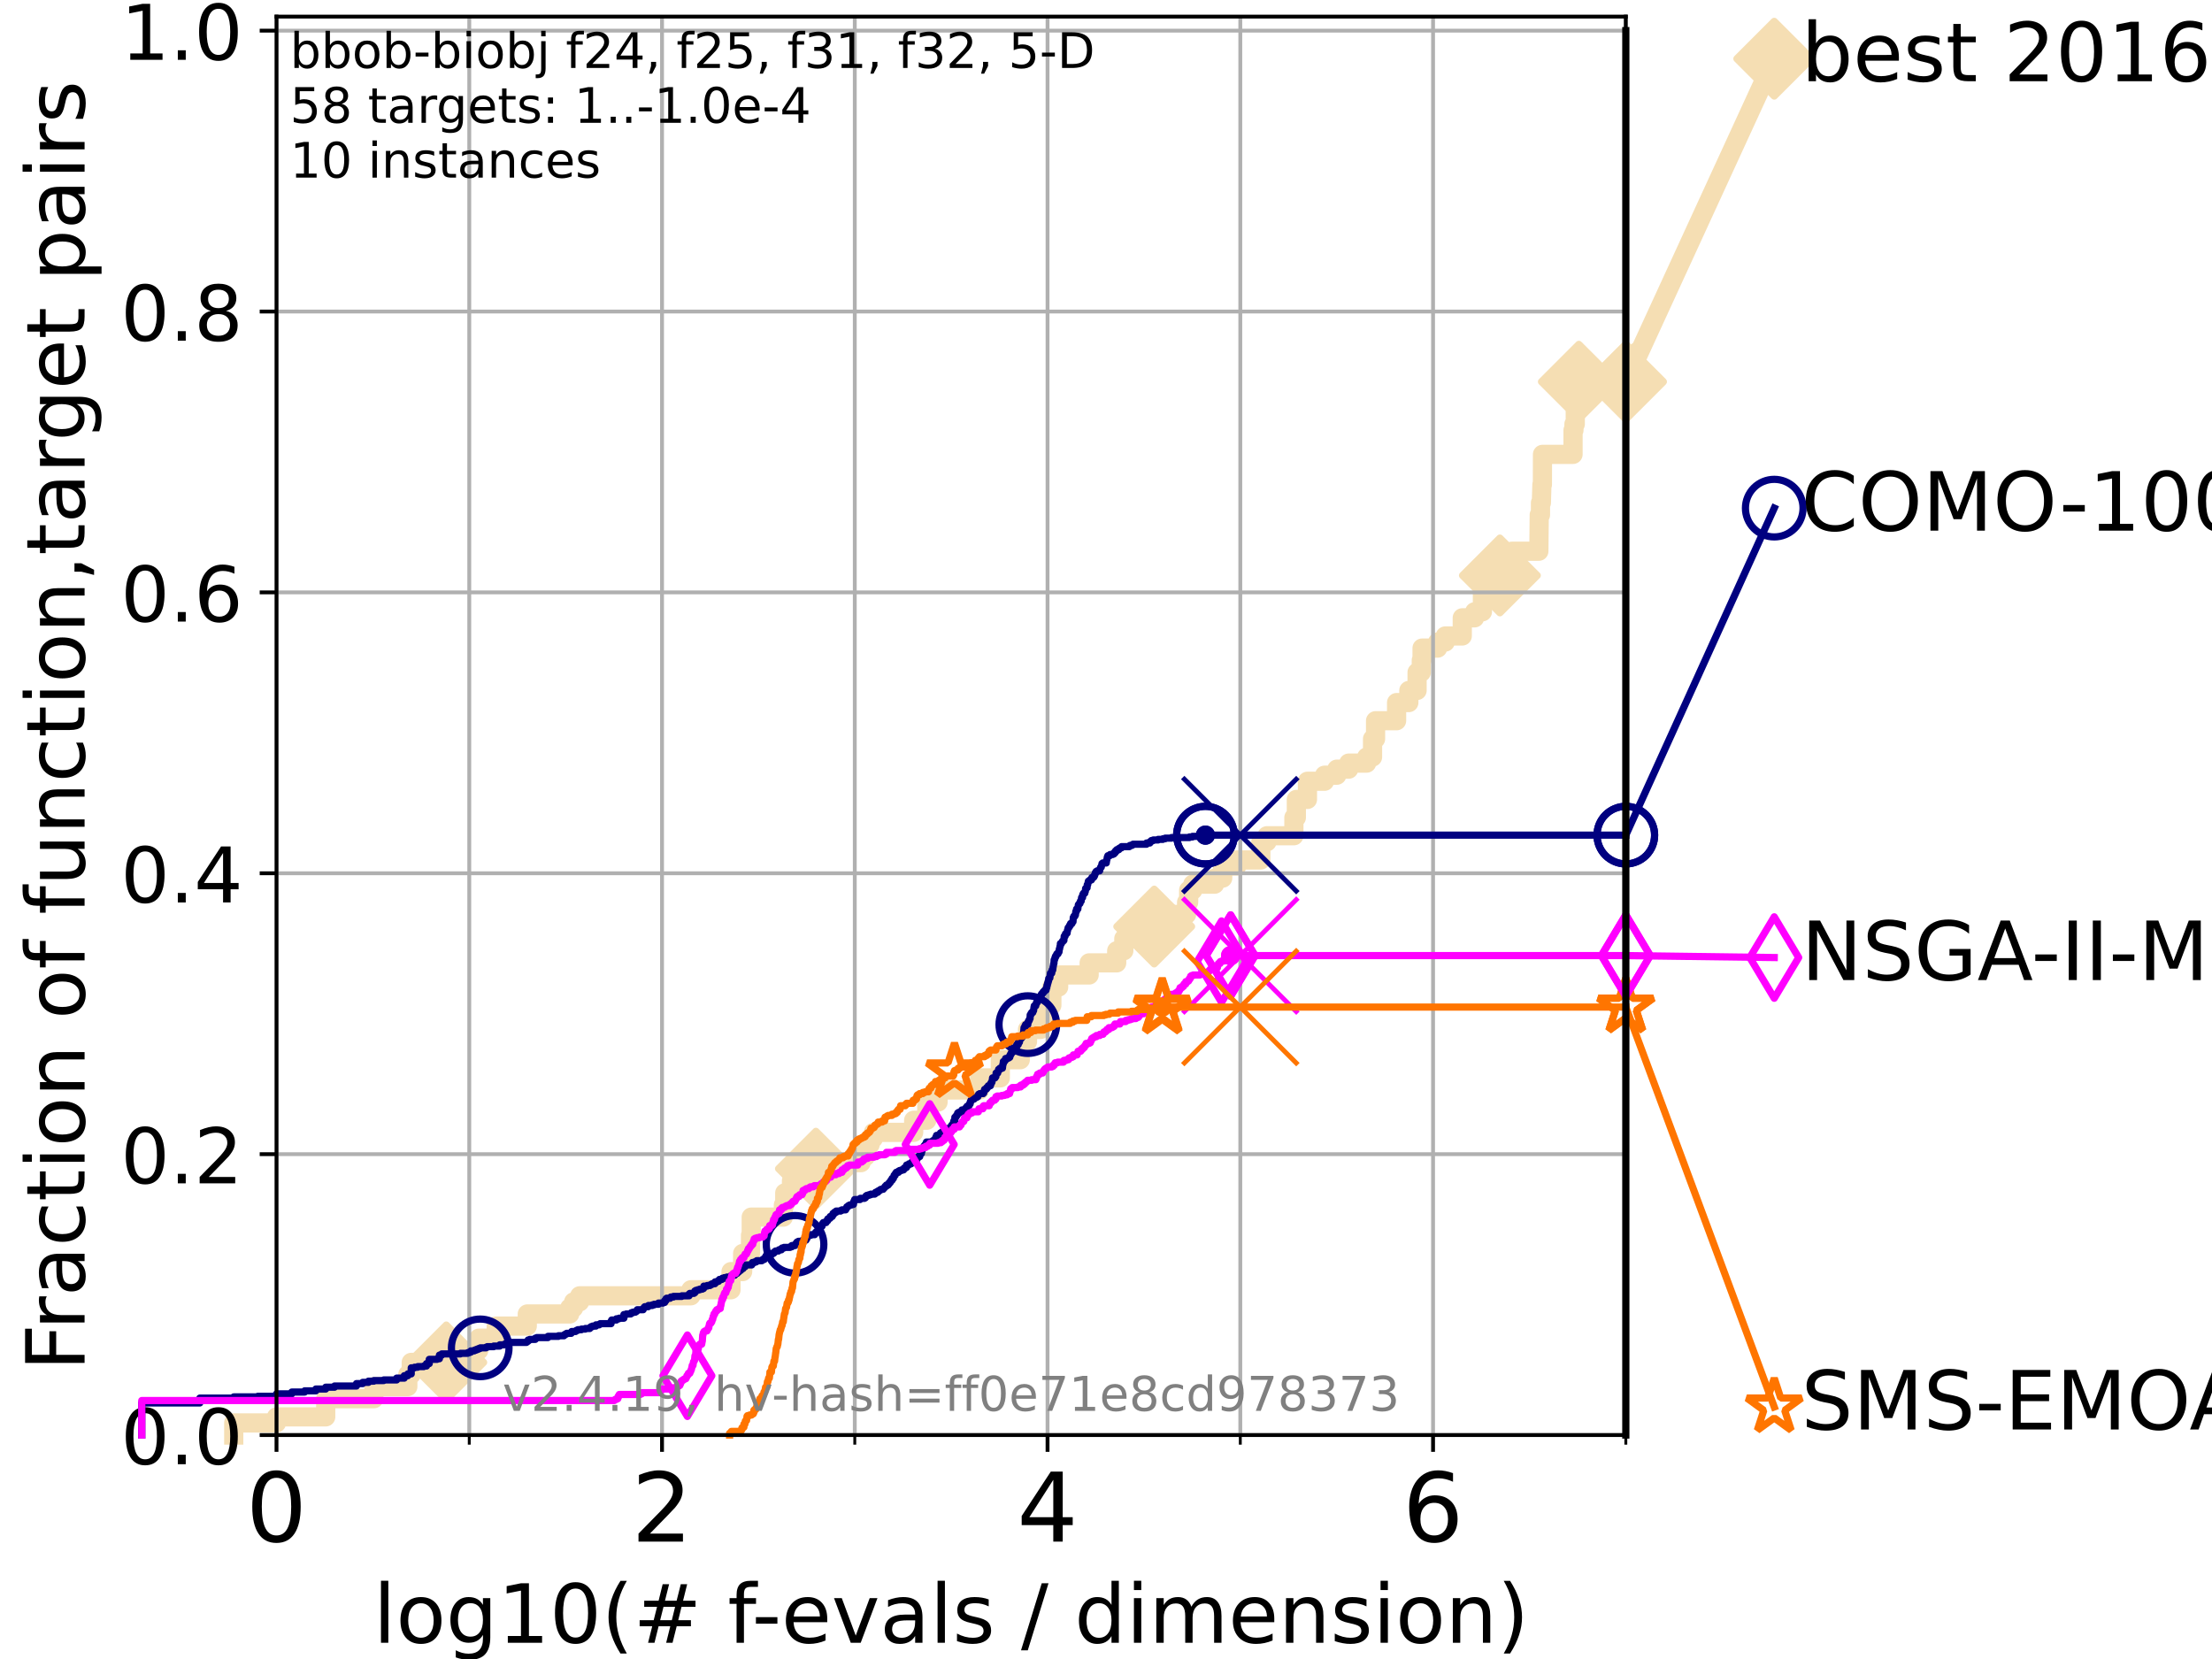 <?xml version="1.0" encoding="utf-8" standalone="no"?>
<!DOCTYPE svg PUBLIC "-//W3C//DTD SVG 1.1//EN"
  "http://www.w3.org/Graphics/SVG/1.1/DTD/svg11.dtd">
<!-- Created with matplotlib (https://matplotlib.org/) -->
<svg height="345.6pt" version="1.1" viewBox="0 0 460.8 345.6" width="460.8pt" xmlns="http://www.w3.org/2000/svg" xmlns:xlink="http://www.w3.org/1999/xlink">
 <defs>
  <style type="text/css">*{stroke-linecap:butt;stroke-linejoin:round;}</style>
 </defs>
 <g id="figure_1">
  <g id="patch_1">
   <path d="M 0 345.6 
L 460.8 345.6 
L 460.8 0 
L 0 0 
z
" style="fill:#ffffff;"/>
  </g>
  <g id="axes_1">
   <g id="patch_2">
    <path d="M 57.6 298.944 
L 338.688 298.944 
L 338.688 3.456 
L 57.6 3.456 
z
" style="fill:#ffffff;"/>
   </g>
   <g id="line2d_1">
    <path d="M 48.692 298.944 
L 48.692 296.422 
L 57.6 296.422 
L 57.6 295.161 
L 67.851 295.161 
L 67.851 291.378 
L 77.885 291.378 
L 77.885 288.856 
L 84.956 288.856 
L 84.956 286.334 
L 85.667 286.334 
L 85.667 283.811 
L 92.969 283.811 
L 92.969 281.289 
L 99.732 281.289 
L 99.732 278.767 
L 103.372 278.767 
L 103.372 276.245 
L 109.843 276.245 
L 109.843 273.723 
L 118.682 273.723 
L 118.682 272.462 
L 119.503 272.462 
L 119.503 271.201 
L 120.759 271.201 
L 120.759 269.94 
L 143.928 269.94 
L 143.928 268.679 
L 152.284 268.679 
L 152.284 264.896 
L 154.708 264.896 
L 154.708 261.113 
L 156.346 261.113 
L 156.346 257.33 
L 156.491 257.33 
L 156.491 253.546 
L 163.193 253.546 
L 163.193 251.024 
L 163.477 251.024 
L 163.477 248.502 
L 164.877 248.502 
L 164.877 245.98 
L 169.97 245.98 
L 169.97 243.458 
L 174.49 243.458 
L 174.49 242.197 
L 179.373 242.197 
L 179.373 240.936 
L 180.296 240.936 
L 180.296 238.414 
L 181.269 238.414 
L 181.269 237.153 
L 181.947 237.153 
L 181.947 235.892 
L 190.335 235.892 
L 190.335 233.37 
L 193.069 233.37 
L 193.069 229.587 
L 195.416 229.587 
L 195.416 227.064 
L 204.061 227.064 
L 204.061 224.542 
L 208.381 224.542 
L 208.381 220.759 
L 212.545 220.759 
L 212.545 216.976 
L 214.046 216.976 
L 214.046 214.454 
L 216.769 214.454 
L 216.769 211.932 
L 218.231 211.932 
L 218.231 209.41 
L 219.121 209.41 
L 219.121 205.627 
L 220.537 205.627 
L 220.537 203.105 
L 226.889 203.105 
L 226.889 200.583 
L 232.63 200.583 
L 232.63 198.06 
L 234.11 198.06 
L 234.11 195.538 
L 239.376 195.538 
L 239.376 193.016 
L 240.445 193.016 
L 240.445 190.494 
L 247.188 190.494 
L 247.188 187.972 
L 247.617 187.972 
L 247.617 185.45 
L 248.483 185.45 
L 248.483 184.189 
L 253.031 184.189 
L 253.031 182.928 
L 254.711 182.928 
L 254.711 180.406 
L 257.661 180.406 
L 257.661 179.145 
L 262.656 179.145 
L 262.656 175.362 
L 263.94 175.362 
L 263.94 174.101 
L 269.54 174.101 
L 269.54 170.317 
L 270.051 170.317 
L 270.051 166.534 
L 272.367 166.534 
L 272.367 162.751 
L 275.924 162.751 
L 275.924 161.49 
L 278.486 161.49 
L 278.486 160.229 
L 280.96 160.229 
L 280.96 158.968 
L 284.703 158.968 
L 284.703 157.707 
L 285.928 157.707 
L 285.928 153.924 
L 286.555 153.924 
L 286.555 150.141 
L 290.934 150.141 
L 290.934 146.358 
L 293.487 146.358 
L 293.487 143.835 
L 295.204 143.835 
L 295.204 140.052 
L 296.083 140.052 
L 296.083 137.53 
L 296.242 137.53 
L 296.242 135.008 
L 299.493 135.008 
L 299.493 133.747 
L 301.075 133.747 
L 301.075 132.486 
L 304.616 132.486 
L 304.616 128.703 
L 307.193 128.703 
L 307.193 127.442 
L 308.813 127.442 
L 308.813 123.659 
L 312.24 123.659 
L 312.24 119.876 
L 312.456 119.876 
L 312.456 117.354 
L 314.154 117.354 
L 314.154 116.093 
L 314.974 116.093 
L 314.974 114.831 
L 320.57 114.831 
L 320.653 107.265 
L 320.909 107.265 
L 320.909 104.743 
L 321.098 104.743 
L 321.207 100.96 
L 321.308 100.96 
L 321.329 94.655 
L 327.692 94.655 
L 327.695 89.611 
L 327.883 89.611 
L 327.883 88.35 
L 328.157 88.35 
L 328.157 85.827 
L 328.503 85.827 
L 328.503 83.305 
L 328.646 83.305 
L 328.646 82.044 
L 328.903 82.044 
L 328.903 79.522 
L 338.688 79.522 
L 338.688 79.522 
" style="fill:none;stroke:#f5deb3;stroke-linecap:square;stroke-width:4;"/>
   </g>
   <g id="line2d_2">
    <defs>
     <path d="M 0 7.778 
L 7.778 0 
L 0 -7.778 
L -7.778 0 
z
" id="maab3b969ef" style="stroke:#f5deb3;stroke-linejoin:miter;stroke-width:1.5;"/>
    </defs>
    <g>
     <use style="fill:#f5deb3;stroke:#f5deb3;stroke-linejoin:miter;stroke-width:1.5;" x="92.969" xlink:href="#maab3b969ef" y="283.811"/>
     <use style="fill:#f5deb3;stroke:#f5deb3;stroke-linejoin:miter;stroke-width:1.5;" x="169.97" xlink:href="#maab3b969ef" y="243.458"/>
     <use style="fill:#f5deb3;stroke:#f5deb3;stroke-linejoin:miter;stroke-width:1.5;" x="240.445" xlink:href="#maab3b969ef" y="193.016"/>
     <use style="fill:#f5deb3;stroke:#f5deb3;stroke-linejoin:miter;stroke-width:1.5;" x="312.456" xlink:href="#maab3b969ef" y="119.876"/>
     <use style="fill:#f5deb3;stroke:#f5deb3;stroke-linejoin:miter;stroke-width:1.5;" x="328.903" xlink:href="#maab3b969ef" y="79.522"/>
     <use style="fill:#f5deb3;stroke:#f5deb3;stroke-linejoin:miter;stroke-width:1.5;" x="338.688" xlink:href="#maab3b969ef" y="79.522"/>
    </g>
   </g>
   <g id="line2d_3">
    <path style="fill:none;stroke:#f5deb3;stroke-linecap:square;stroke-width:4;"/>
    <g/>
   </g>
   <g id="line2d_4">
    <path d="M 338.688 79.522 
L 369.608 12.233 
" style="fill:none;stroke:#f5deb3;stroke-linecap:square;stroke-width:4;"/>
    <g>
     <use style="fill:#f5deb3;stroke:#f5deb3;stroke-linejoin:miter;stroke-width:1.5;" x="338.688" xlink:href="#maab3b969ef" y="79.522"/>
     <use style="fill:#f5deb3;stroke:#f5deb3;stroke-linejoin:miter;stroke-width:1.5;" x="369.608" xlink:href="#maab3b969ef" y="12.233"/>
    </g>
   </g>
   <g id="matplotlib.axis_1">
    <g id="xtick_1">
     <g id="line2d_5">
      <path clip-path="url(#pcbf9b47a01)" d="M 57.6 298.944 
L 57.6 3.456 
" style="fill:none;stroke:#b0b0b0;stroke-linecap:square;stroke-width:0.8;"/>
     </g>
     <g id="line2d_6">
      <defs>
       <path d="M 0 0 
L 0 3.5 
" id="m877d55e8da" style="stroke:#000000;stroke-width:0.8;"/>
      </defs>
      <g>
       <use style="stroke:#000000;stroke-width:0.8;" x="57.6" xlink:href="#m877d55e8da" y="298.944"/>
      </g>
     </g>
     <g id="text_1">
      <!-- 0 -->
      <g transform="translate(51.237 321.141)scale(0.2 -0.2)">
       <defs>
        <path d="M 31.781 66.406 
Q 24.172 66.406 20.328 58.906 
Q 16.5 51.422 16.5 36.375 
Q 16.5 21.391 20.328 13.891 
Q 24.172 6.391 31.781 6.391 
Q 39.453 6.391 43.281 13.891 
Q 47.125 21.391 47.125 36.375 
Q 47.125 51.422 43.281 58.906 
Q 39.453 66.406 31.781 66.406 
z
M 31.781 74.219 
Q 44.047 74.219 50.516 64.516 
Q 56.984 54.828 56.984 36.375 
Q 56.984 17.969 50.516 8.266 
Q 44.047 -1.422 31.781 -1.422 
Q 19.531 -1.422 13.062 8.266 
Q 6.594 17.969 6.594 36.375 
Q 6.594 54.828 13.062 64.516 
Q 19.531 74.219 31.781 74.219 
z
" id="DejaVuSans-48"/>
       </defs>
       <use xlink:href="#DejaVuSans-48"/>
      </g>
     </g>
    </g>
    <g id="xtick_2">
     <g id="line2d_7">
      <path clip-path="url(#pcbf9b47a01)" d="M 137.911 298.944 
L 137.911 3.456 
" style="fill:none;stroke:#b0b0b0;stroke-linecap:square;stroke-width:0.8;"/>
     </g>
     <g id="line2d_8">
      <g>
       <use style="stroke:#000000;stroke-width:0.8;" x="137.911" xlink:href="#m877d55e8da" y="298.944"/>
      </g>
     </g>
     <g id="text_2">
      <!-- 2 -->
      <g transform="translate(131.548 321.141)scale(0.2 -0.2)">
       <defs>
        <path d="M 19.188 8.297 
L 53.609 8.297 
L 53.609 0 
L 7.328 0 
L 7.328 8.297 
Q 12.938 14.109 22.625 23.891 
Q 32.328 33.688 34.812 36.531 
Q 39.547 41.844 41.422 45.531 
Q 43.312 49.219 43.312 52.781 
Q 43.312 58.594 39.234 62.25 
Q 35.156 65.922 28.609 65.922 
Q 23.969 65.922 18.812 64.312 
Q 13.672 62.703 7.812 59.422 
L 7.812 69.391 
Q 13.766 71.781 18.938 73 
Q 24.125 74.219 28.422 74.219 
Q 39.75 74.219 46.484 68.547 
Q 53.219 62.891 53.219 53.422 
Q 53.219 48.922 51.531 44.891 
Q 49.859 40.875 45.406 35.406 
Q 44.188 33.984 37.641 27.219 
Q 31.109 20.453 19.188 8.297 
z
" id="DejaVuSans-50"/>
       </defs>
       <use xlink:href="#DejaVuSans-50"/>
      </g>
     </g>
    </g>
    <g id="xtick_3">
     <g id="line2d_9">
      <path clip-path="url(#pcbf9b47a01)" d="M 218.222 298.944 
L 218.222 3.456 
" style="fill:none;stroke:#b0b0b0;stroke-linecap:square;stroke-width:0.8;"/>
     </g>
     <g id="line2d_10">
      <g>
       <use style="stroke:#000000;stroke-width:0.8;" x="218.222" xlink:href="#m877d55e8da" y="298.944"/>
      </g>
     </g>
     <g id="text_3">
      <!-- 4 -->
      <g transform="translate(211.859 321.141)scale(0.2 -0.2)">
       <defs>
        <path d="M 37.797 64.312 
L 12.891 25.391 
L 37.797 25.391 
z
M 35.203 72.906 
L 47.609 72.906 
L 47.609 25.391 
L 58.016 25.391 
L 58.016 17.188 
L 47.609 17.188 
L 47.609 0 
L 37.797 0 
L 37.797 17.188 
L 4.891 17.188 
L 4.891 26.703 
z
" id="DejaVuSans-52"/>
       </defs>
       <use xlink:href="#DejaVuSans-52"/>
      </g>
     </g>
    </g>
    <g id="xtick_4">
     <g id="line2d_11">
      <path clip-path="url(#pcbf9b47a01)" d="M 298.533 298.944 
L 298.533 3.456 
" style="fill:none;stroke:#b0b0b0;stroke-linecap:square;stroke-width:0.8;"/>
     </g>
     <g id="line2d_12">
      <g>
       <use style="stroke:#000000;stroke-width:0.8;" x="298.533" xlink:href="#m877d55e8da" y="298.944"/>
      </g>
     </g>
     <g id="text_4">
      <!-- 6 -->
      <g transform="translate(292.17 321.141)scale(0.2 -0.2)">
       <defs>
        <path d="M 33.016 40.375 
Q 26.375 40.375 22.484 35.828 
Q 18.609 31.297 18.609 23.391 
Q 18.609 15.531 22.484 10.953 
Q 26.375 6.391 33.016 6.391 
Q 39.656 6.391 43.531 10.953 
Q 47.406 15.531 47.406 23.391 
Q 47.406 31.297 43.531 35.828 
Q 39.656 40.375 33.016 40.375 
z
M 52.594 71.297 
L 52.594 62.312 
Q 48.875 64.062 45.094 64.984 
Q 41.312 65.922 37.594 65.922 
Q 27.828 65.922 22.672 59.328 
Q 17.531 52.734 16.797 39.406 
Q 19.672 43.656 24.016 45.922 
Q 28.375 48.188 33.594 48.188 
Q 44.578 48.188 50.953 41.516 
Q 57.328 34.859 57.328 23.391 
Q 57.328 12.156 50.688 5.359 
Q 44.047 -1.422 33.016 -1.422 
Q 20.359 -1.422 13.672 8.266 
Q 6.984 17.969 6.984 36.375 
Q 6.984 53.656 15.188 63.938 
Q 23.391 74.219 37.203 74.219 
Q 40.922 74.219 44.703 73.484 
Q 48.484 72.75 52.594 71.297 
z
" id="DejaVuSans-54"/>
       </defs>
       <use xlink:href="#DejaVuSans-54"/>
      </g>
     </g>
    </g>
    <g id="xtick_5">
     <g id="line2d_13">
      <path clip-path="url(#pcbf9b47a01)" d="M 97.755 298.944 
L 97.755 3.456 
" style="fill:none;stroke:#b0b0b0;stroke-linecap:square;stroke-width:0.8;"/>
     </g>
     <g id="line2d_14">
      <defs>
       <path d="M 0 0 
L 0 2 
" id="mf309b0096b" style="stroke:#000000;stroke-width:0.6;"/>
      </defs>
      <g>
       <use style="stroke:#000000;stroke-width:0.6;" x="97.755" xlink:href="#mf309b0096b" y="298.944"/>
      </g>
     </g>
    </g>
    <g id="xtick_6">
     <g id="line2d_15">
      <path clip-path="url(#pcbf9b47a01)" d="M 178.066 298.944 
L 178.066 3.456 
" style="fill:none;stroke:#b0b0b0;stroke-linecap:square;stroke-width:0.8;"/>
     </g>
     <g id="line2d_16">
      <g>
       <use style="stroke:#000000;stroke-width:0.6;" x="178.066" xlink:href="#mf309b0096b" y="298.944"/>
      </g>
     </g>
    </g>
    <g id="xtick_7">
     <g id="line2d_17">
      <path clip-path="url(#pcbf9b47a01)" d="M 258.377 298.944 
L 258.377 3.456 
" style="fill:none;stroke:#b0b0b0;stroke-linecap:square;stroke-width:0.8;"/>
     </g>
     <g id="line2d_18">
      <g>
       <use style="stroke:#000000;stroke-width:0.6;" x="258.377" xlink:href="#mf309b0096b" y="298.944"/>
      </g>
     </g>
    </g>
    <g id="xtick_8">
     <g id="line2d_19">
      <path clip-path="url(#pcbf9b47a01)" d="M 338.688 298.944 
L 338.688 3.456 
" style="fill:none;stroke:#b0b0b0;stroke-linecap:square;stroke-width:0.8;"/>
     </g>
     <g id="line2d_20">
      <g>
       <use style="stroke:#000000;stroke-width:0.6;" x="338.688" xlink:href="#mf309b0096b" y="298.944"/>
      </g>
     </g>
    </g>
    <g id="text_5">
     <!-- log10(# f-evals / dimension) -->
     <g transform="translate(77.764 342.218)scale(0.17 -0.17)">
      <defs>
       <path d="M 9.422 75.984 
L 18.406 75.984 
L 18.406 0 
L 9.422 0 
z
" id="DejaVuSans-108"/>
       <path d="M 30.609 48.391 
Q 23.391 48.391 19.188 42.75 
Q 14.984 37.109 14.984 27.297 
Q 14.984 17.484 19.156 11.844 
Q 23.344 6.203 30.609 6.203 
Q 37.797 6.203 41.984 11.859 
Q 46.188 17.531 46.188 27.297 
Q 46.188 37.016 41.984 42.703 
Q 37.797 48.391 30.609 48.391 
z
M 30.609 56 
Q 42.328 56 49.016 48.375 
Q 55.719 40.766 55.719 27.297 
Q 55.719 13.875 49.016 6.219 
Q 42.328 -1.422 30.609 -1.422 
Q 18.844 -1.422 12.172 6.219 
Q 5.516 13.875 5.516 27.297 
Q 5.516 40.766 12.172 48.375 
Q 18.844 56 30.609 56 
z
" id="DejaVuSans-111"/>
       <path d="M 45.406 27.984 
Q 45.406 37.75 41.375 43.109 
Q 37.359 48.484 30.078 48.484 
Q 22.859 48.484 18.828 43.109 
Q 14.797 37.75 14.797 27.984 
Q 14.797 18.266 18.828 12.891 
Q 22.859 7.516 30.078 7.516 
Q 37.359 7.516 41.375 12.891 
Q 45.406 18.266 45.406 27.984 
z
M 54.391 6.781 
Q 54.391 -7.172 48.188 -13.984 
Q 42 -20.797 29.203 -20.797 
Q 24.469 -20.797 20.266 -20.094 
Q 16.062 -19.391 12.109 -17.922 
L 12.109 -9.188 
Q 16.062 -11.328 19.922 -12.344 
Q 23.781 -13.375 27.781 -13.375 
Q 36.625 -13.375 41.016 -8.766 
Q 45.406 -4.156 45.406 5.172 
L 45.406 9.625 
Q 42.625 4.781 38.281 2.391 
Q 33.938 0 27.875 0 
Q 17.828 0 11.672 7.656 
Q 5.516 15.328 5.516 27.984 
Q 5.516 40.672 11.672 48.328 
Q 17.828 56 27.875 56 
Q 33.938 56 38.281 53.609 
Q 42.625 51.219 45.406 46.391 
L 45.406 54.688 
L 54.391 54.688 
z
" id="DejaVuSans-103"/>
       <path d="M 12.406 8.297 
L 28.516 8.297 
L 28.516 63.922 
L 10.984 60.406 
L 10.984 69.391 
L 28.422 72.906 
L 38.281 72.906 
L 38.281 8.297 
L 54.391 8.297 
L 54.391 0 
L 12.406 0 
z
" id="DejaVuSans-49"/>
       <path d="M 31 75.875 
Q 24.469 64.656 21.281 53.656 
Q 18.109 42.672 18.109 31.391 
Q 18.109 20.125 21.312 9.062 
Q 24.516 -2 31 -13.188 
L 23.188 -13.188 
Q 15.875 -1.703 12.234 9.375 
Q 8.594 20.453 8.594 31.391 
Q 8.594 42.281 12.203 53.312 
Q 15.828 64.359 23.188 75.875 
z
" id="DejaVuSans-40"/>
       <path d="M 51.125 44 
L 36.922 44 
L 32.812 27.688 
L 47.125 27.688 
z
M 43.797 71.781 
L 38.719 51.516 
L 52.984 51.516 
L 58.109 71.781 
L 65.922 71.781 
L 60.891 51.516 
L 76.125 51.516 
L 76.125 44 
L 58.984 44 
L 54.984 27.688 
L 70.516 27.688 
L 70.516 20.219 
L 53.078 20.219 
L 48 0 
L 40.188 0 
L 45.219 20.219 
L 30.906 20.219 
L 25.875 0 
L 18.016 0 
L 23.094 20.219 
L 7.719 20.219 
L 7.719 27.688 
L 24.906 27.688 
L 29 44 
L 13.281 44 
L 13.281 51.516 
L 30.906 51.516 
L 35.891 71.781 
z
" id="DejaVuSans-35"/>
       <path id="DejaVuSans-32"/>
       <path d="M 37.109 75.984 
L 37.109 68.5 
L 28.516 68.5 
Q 23.688 68.5 21.797 66.547 
Q 19.922 64.594 19.922 59.516 
L 19.922 54.688 
L 34.719 54.688 
L 34.719 47.703 
L 19.922 47.703 
L 19.922 0 
L 10.891 0 
L 10.891 47.703 
L 2.297 47.703 
L 2.297 54.688 
L 10.891 54.688 
L 10.891 58.5 
Q 10.891 67.625 15.141 71.797 
Q 19.391 75.984 28.609 75.984 
z
" id="DejaVuSans-102"/>
       <path d="M 4.891 31.391 
L 31.203 31.391 
L 31.203 23.391 
L 4.891 23.391 
z
" id="DejaVuSans-45"/>
       <path d="M 56.203 29.594 
L 56.203 25.203 
L 14.891 25.203 
Q 15.484 15.922 20.484 11.062 
Q 25.484 6.203 34.422 6.203 
Q 39.594 6.203 44.453 7.469 
Q 49.312 8.734 54.109 11.281 
L 54.109 2.781 
Q 49.266 0.734 44.188 -0.344 
Q 39.109 -1.422 33.891 -1.422 
Q 20.797 -1.422 13.156 6.188 
Q 5.516 13.812 5.516 26.812 
Q 5.516 40.234 12.766 48.109 
Q 20.016 56 32.328 56 
Q 43.359 56 49.781 48.891 
Q 56.203 41.797 56.203 29.594 
z
M 47.219 32.234 
Q 47.125 39.594 43.094 43.984 
Q 39.062 48.391 32.422 48.391 
Q 24.906 48.391 20.391 44.141 
Q 15.875 39.891 15.188 32.172 
z
" id="DejaVuSans-101"/>
       <path d="M 2.984 54.688 
L 12.5 54.688 
L 29.594 8.797 
L 46.688 54.688 
L 56.203 54.688 
L 35.688 0 
L 23.484 0 
z
" id="DejaVuSans-118"/>
       <path d="M 34.281 27.484 
Q 23.391 27.484 19.188 25 
Q 14.984 22.516 14.984 16.5 
Q 14.984 11.719 18.141 8.906 
Q 21.297 6.109 26.703 6.109 
Q 34.188 6.109 38.703 11.406 
Q 43.219 16.703 43.219 25.484 
L 43.219 27.484 
z
M 52.203 31.203 
L 52.203 0 
L 43.219 0 
L 43.219 8.297 
Q 40.141 3.328 35.547 0.953 
Q 30.953 -1.422 24.312 -1.422 
Q 15.922 -1.422 10.953 3.297 
Q 6 8.016 6 15.922 
Q 6 25.141 12.172 29.828 
Q 18.359 34.516 30.609 34.516 
L 43.219 34.516 
L 43.219 35.406 
Q 43.219 41.609 39.141 45 
Q 35.062 48.391 27.688 48.391 
Q 23 48.391 18.547 47.266 
Q 14.109 46.141 10.016 43.891 
L 10.016 52.203 
Q 14.938 54.109 19.578 55.047 
Q 24.219 56 28.609 56 
Q 40.484 56 46.344 49.844 
Q 52.203 43.703 52.203 31.203 
z
" id="DejaVuSans-97"/>
       <path d="M 44.281 53.078 
L 44.281 44.578 
Q 40.484 46.531 36.375 47.5 
Q 32.281 48.484 27.875 48.484 
Q 21.188 48.484 17.844 46.438 
Q 14.5 44.391 14.5 40.281 
Q 14.5 37.156 16.891 35.375 
Q 19.281 33.594 26.516 31.984 
L 29.594 31.297 
Q 39.156 29.25 43.188 25.516 
Q 47.219 21.781 47.219 15.094 
Q 47.219 7.469 41.188 3.016 
Q 35.156 -1.422 24.609 -1.422 
Q 20.219 -1.422 15.453 -0.562 
Q 10.688 0.297 5.422 2 
L 5.422 11.281 
Q 10.406 8.688 15.234 7.391 
Q 20.062 6.109 24.812 6.109 
Q 31.156 6.109 34.562 8.281 
Q 37.984 10.453 37.984 14.406 
Q 37.984 18.062 35.516 20.016 
Q 33.062 21.969 24.703 23.781 
L 21.578 24.516 
Q 13.234 26.266 9.516 29.906 
Q 5.812 33.547 5.812 39.891 
Q 5.812 47.609 11.281 51.797 
Q 16.75 56 26.812 56 
Q 31.781 56 36.172 55.266 
Q 40.578 54.547 44.281 53.078 
z
" id="DejaVuSans-115"/>
       <path d="M 25.391 72.906 
L 33.688 72.906 
L 8.297 -9.281 
L 0 -9.281 
z
" id="DejaVuSans-47"/>
       <path d="M 45.406 46.391 
L 45.406 75.984 
L 54.391 75.984 
L 54.391 0 
L 45.406 0 
L 45.406 8.203 
Q 42.578 3.328 38.25 0.953 
Q 33.938 -1.422 27.875 -1.422 
Q 17.969 -1.422 11.734 6.484 
Q 5.516 14.406 5.516 27.297 
Q 5.516 40.188 11.734 48.094 
Q 17.969 56 27.875 56 
Q 33.938 56 38.25 53.625 
Q 42.578 51.266 45.406 46.391 
z
M 14.797 27.297 
Q 14.797 17.391 18.875 11.75 
Q 22.953 6.109 30.078 6.109 
Q 37.203 6.109 41.297 11.75 
Q 45.406 17.391 45.406 27.297 
Q 45.406 37.203 41.297 42.844 
Q 37.203 48.484 30.078 48.484 
Q 22.953 48.484 18.875 42.844 
Q 14.797 37.203 14.797 27.297 
z
" id="DejaVuSans-100"/>
       <path d="M 9.422 54.688 
L 18.406 54.688 
L 18.406 0 
L 9.422 0 
z
M 9.422 75.984 
L 18.406 75.984 
L 18.406 64.594 
L 9.422 64.594 
z
" id="DejaVuSans-105"/>
       <path d="M 52 44.188 
Q 55.375 50.25 60.062 53.125 
Q 64.75 56 71.094 56 
Q 79.641 56 84.281 50.016 
Q 88.922 44.047 88.922 33.016 
L 88.922 0 
L 79.891 0 
L 79.891 32.719 
Q 79.891 40.578 77.094 44.375 
Q 74.312 48.188 68.609 48.188 
Q 61.625 48.188 57.562 43.547 
Q 53.516 38.922 53.516 30.906 
L 53.516 0 
L 44.484 0 
L 44.484 32.719 
Q 44.484 40.625 41.703 44.406 
Q 38.922 48.188 33.109 48.188 
Q 26.219 48.188 22.156 43.531 
Q 18.109 38.875 18.109 30.906 
L 18.109 0 
L 9.078 0 
L 9.078 54.688 
L 18.109 54.688 
L 18.109 46.188 
Q 21.188 51.219 25.484 53.609 
Q 29.781 56 35.688 56 
Q 41.656 56 45.828 52.969 
Q 50 49.953 52 44.188 
z
" id="DejaVuSans-109"/>
       <path d="M 54.891 33.016 
L 54.891 0 
L 45.906 0 
L 45.906 32.719 
Q 45.906 40.484 42.875 44.328 
Q 39.844 48.188 33.797 48.188 
Q 26.516 48.188 22.312 43.547 
Q 18.109 38.922 18.109 30.906 
L 18.109 0 
L 9.078 0 
L 9.078 54.688 
L 18.109 54.688 
L 18.109 46.188 
Q 21.344 51.125 25.703 53.562 
Q 30.078 56 35.797 56 
Q 45.219 56 50.047 50.172 
Q 54.891 44.344 54.891 33.016 
z
" id="DejaVuSans-110"/>
       <path d="M 8.016 75.875 
L 15.828 75.875 
Q 23.141 64.359 26.781 53.312 
Q 30.422 42.281 30.422 31.391 
Q 30.422 20.453 26.781 9.375 
Q 23.141 -1.703 15.828 -13.188 
L 8.016 -13.188 
Q 14.5 -2 17.703 9.062 
Q 20.906 20.125 20.906 31.391 
Q 20.906 42.672 17.703 53.656 
Q 14.5 64.656 8.016 75.875 
z
" id="DejaVuSans-41"/>
      </defs>
      <use xlink:href="#DejaVuSans-108"/>
      <use x="27.783" xlink:href="#DejaVuSans-111"/>
      <use x="88.965" xlink:href="#DejaVuSans-103"/>
      <use x="152.441" xlink:href="#DejaVuSans-49"/>
      <use x="216.064" xlink:href="#DejaVuSans-48"/>
      <use x="279.688" xlink:href="#DejaVuSans-40"/>
      <use x="318.701" xlink:href="#DejaVuSans-35"/>
      <use x="402.49" xlink:href="#DejaVuSans-32"/>
      <use x="434.277" xlink:href="#DejaVuSans-102"/>
      <use x="463.982" xlink:href="#DejaVuSans-45"/>
      <use x="500.066" xlink:href="#DejaVuSans-101"/>
      <use x="561.59" xlink:href="#DejaVuSans-118"/>
      <use x="620.77" xlink:href="#DejaVuSans-97"/>
      <use x="682.049" xlink:href="#DejaVuSans-108"/>
      <use x="709.832" xlink:href="#DejaVuSans-115"/>
      <use x="761.932" xlink:href="#DejaVuSans-32"/>
      <use x="793.719" xlink:href="#DejaVuSans-47"/>
      <use x="827.41" xlink:href="#DejaVuSans-32"/>
      <use x="859.197" xlink:href="#DejaVuSans-100"/>
      <use x="922.674" xlink:href="#DejaVuSans-105"/>
      <use x="950.457" xlink:href="#DejaVuSans-109"/>
      <use x="1047.869" xlink:href="#DejaVuSans-101"/>
      <use x="1109.393" xlink:href="#DejaVuSans-110"/>
      <use x="1172.771" xlink:href="#DejaVuSans-115"/>
      <use x="1224.871" xlink:href="#DejaVuSans-105"/>
      <use x="1252.654" xlink:href="#DejaVuSans-111"/>
      <use x="1313.836" xlink:href="#DejaVuSans-110"/>
      <use x="1377.215" xlink:href="#DejaVuSans-41"/>
     </g>
    </g>
   </g>
   <g id="matplotlib.axis_2">
    <g id="ytick_1">
     <g id="line2d_21">
      <path clip-path="url(#pcbf9b47a01)" d="M 57.6 298.944 
L 338.688 298.944 
" style="fill:none;stroke:#b0b0b0;stroke-linecap:square;stroke-width:0.8;"/>
     </g>
     <g id="line2d_22">
      <defs>
       <path d="M 0 0 
L -3.5 0 
" id="m710268f24e" style="stroke:#000000;stroke-width:0.8;"/>
      </defs>
      <g>
       <use style="stroke:#000000;stroke-width:0.8;" x="57.6" xlink:href="#m710268f24e" y="298.944"/>
      </g>
     </g>
     <g id="text_6">
      <!-- 0.0 -->
      <g transform="translate(25.155 305.023)scale(0.16 -0.16)">
       <defs>
        <path d="M 10.688 12.406 
L 21 12.406 
L 21 0 
L 10.688 0 
z
" id="DejaVuSans-46"/>
       </defs>
       <use xlink:href="#DejaVuSans-48"/>
       <use x="63.623" xlink:href="#DejaVuSans-46"/>
       <use x="95.41" xlink:href="#DejaVuSans-48"/>
      </g>
     </g>
    </g>
    <g id="ytick_2">
     <g id="line2d_23">
      <path clip-path="url(#pcbf9b47a01)" d="M 57.6 240.432 
L 338.688 240.432 
" style="fill:none;stroke:#b0b0b0;stroke-linecap:square;stroke-width:0.8;"/>
     </g>
     <g id="line2d_24">
      <g>
       <use style="stroke:#000000;stroke-width:0.8;" x="57.6" xlink:href="#m710268f24e" y="240.432"/>
      </g>
     </g>
     <g id="text_7">
      <!-- 0.2 -->
      <g transform="translate(25.155 246.51)scale(0.16 -0.16)">
       <use xlink:href="#DejaVuSans-48"/>
       <use x="63.623" xlink:href="#DejaVuSans-46"/>
       <use x="95.41" xlink:href="#DejaVuSans-50"/>
      </g>
     </g>
    </g>
    <g id="ytick_3">
     <g id="line2d_25">
      <path clip-path="url(#pcbf9b47a01)" d="M 57.6 181.919 
L 338.688 181.919 
" style="fill:none;stroke:#b0b0b0;stroke-linecap:square;stroke-width:0.8;"/>
     </g>
     <g id="line2d_26">
      <g>
       <use style="stroke:#000000;stroke-width:0.8;" x="57.6" xlink:href="#m710268f24e" y="181.919"/>
      </g>
     </g>
     <g id="text_8">
      <!-- 0.4 -->
      <g transform="translate(25.155 187.998)scale(0.16 -0.16)">
       <use xlink:href="#DejaVuSans-48"/>
       <use x="63.623" xlink:href="#DejaVuSans-46"/>
       <use x="95.41" xlink:href="#DejaVuSans-52"/>
      </g>
     </g>
    </g>
    <g id="ytick_4">
     <g id="line2d_27">
      <path clip-path="url(#pcbf9b47a01)" d="M 57.6 123.407 
L 338.688 123.407 
" style="fill:none;stroke:#b0b0b0;stroke-linecap:square;stroke-width:0.8;"/>
     </g>
     <g id="line2d_28">
      <g>
       <use style="stroke:#000000;stroke-width:0.8;" x="57.6" xlink:href="#m710268f24e" y="123.407"/>
      </g>
     </g>
     <g id="text_9">
      <!-- 0.6 -->
      <g transform="translate(25.155 129.485)scale(0.16 -0.16)">
       <use xlink:href="#DejaVuSans-48"/>
       <use x="63.623" xlink:href="#DejaVuSans-46"/>
       <use x="95.41" xlink:href="#DejaVuSans-54"/>
      </g>
     </g>
    </g>
    <g id="ytick_5">
     <g id="line2d_29">
      <path clip-path="url(#pcbf9b47a01)" d="M 57.6 64.894 
L 338.688 64.894 
" style="fill:none;stroke:#b0b0b0;stroke-linecap:square;stroke-width:0.8;"/>
     </g>
     <g id="line2d_30">
      <g>
       <use style="stroke:#000000;stroke-width:0.8;" x="57.6" xlink:href="#m710268f24e" y="64.894"/>
      </g>
     </g>
     <g id="text_10">
      <!-- 0.8 -->
      <g transform="translate(25.155 70.973)scale(0.16 -0.16)">
       <defs>
        <path d="M 31.781 34.625 
Q 24.75 34.625 20.719 30.859 
Q 16.703 27.094 16.703 20.516 
Q 16.703 13.922 20.719 10.156 
Q 24.75 6.391 31.781 6.391 
Q 38.812 6.391 42.859 10.172 
Q 46.922 13.969 46.922 20.516 
Q 46.922 27.094 42.891 30.859 
Q 38.875 34.625 31.781 34.625 
z
M 21.922 38.812 
Q 15.578 40.375 12.031 44.719 
Q 8.5 49.078 8.5 55.328 
Q 8.5 64.062 14.719 69.141 
Q 20.953 74.219 31.781 74.219 
Q 42.672 74.219 48.875 69.141 
Q 55.078 64.062 55.078 55.328 
Q 55.078 49.078 51.531 44.719 
Q 48 40.375 41.703 38.812 
Q 48.828 37.156 52.797 32.312 
Q 56.781 27.484 56.781 20.516 
Q 56.781 9.906 50.312 4.234 
Q 43.844 -1.422 31.781 -1.422 
Q 19.734 -1.422 13.25 4.234 
Q 6.781 9.906 6.781 20.516 
Q 6.781 27.484 10.781 32.312 
Q 14.797 37.156 21.922 38.812 
z
M 18.312 54.391 
Q 18.312 48.734 21.844 45.562 
Q 25.391 42.391 31.781 42.391 
Q 38.141 42.391 41.719 45.562 
Q 45.312 48.734 45.312 54.391 
Q 45.312 60.062 41.719 63.234 
Q 38.141 66.406 31.781 66.406 
Q 25.391 66.406 21.844 63.234 
Q 18.312 60.062 18.312 54.391 
z
" id="DejaVuSans-56"/>
       </defs>
       <use xlink:href="#DejaVuSans-48"/>
       <use x="63.623" xlink:href="#DejaVuSans-46"/>
       <use x="95.41" xlink:href="#DejaVuSans-56"/>
      </g>
     </g>
    </g>
    <g id="ytick_6">
     <g id="line2d_31">
      <path clip-path="url(#pcbf9b47a01)" d="M 57.6 6.382 
L 338.688 6.382 
" style="fill:none;stroke:#b0b0b0;stroke-linecap:square;stroke-width:0.8;"/>
     </g>
     <g id="line2d_32">
      <g>
       <use style="stroke:#000000;stroke-width:0.8;" x="57.6" xlink:href="#m710268f24e" y="6.382"/>
      </g>
     </g>
     <g id="text_11">
      <!-- 1.0 -->
      <g transform="translate(25.155 12.46)scale(0.16 -0.16)">
       <use xlink:href="#DejaVuSans-49"/>
       <use x="63.623" xlink:href="#DejaVuSans-46"/>
       <use x="95.41" xlink:href="#DejaVuSans-48"/>
      </g>
     </g>
    </g>
    <g id="text_12">
     <!-- Fraction of function,target pairs -->
     <g transform="translate(17.62 285.585)rotate(-90)scale(0.17 -0.17)">
      <defs>
       <path d="M 9.812 72.906 
L 51.703 72.906 
L 51.703 64.594 
L 19.672 64.594 
L 19.672 43.109 
L 48.578 43.109 
L 48.578 34.812 
L 19.672 34.812 
L 19.672 0 
L 9.812 0 
z
" id="DejaVuSans-70"/>
       <path d="M 41.109 46.297 
Q 39.594 47.172 37.812 47.578 
Q 36.031 48 33.891 48 
Q 26.266 48 22.188 43.047 
Q 18.109 38.094 18.109 28.812 
L 18.109 0 
L 9.078 0 
L 9.078 54.688 
L 18.109 54.688 
L 18.109 46.188 
Q 20.953 51.172 25.484 53.578 
Q 30.031 56 36.531 56 
Q 37.453 56 38.578 55.875 
Q 39.703 55.766 41.062 55.516 
z
" id="DejaVuSans-114"/>
       <path d="M 48.781 52.594 
L 48.781 44.188 
Q 44.969 46.297 41.141 47.344 
Q 37.312 48.391 33.406 48.391 
Q 24.656 48.391 19.812 42.844 
Q 14.984 37.312 14.984 27.297 
Q 14.984 17.281 19.812 11.734 
Q 24.656 6.203 33.406 6.203 
Q 37.312 6.203 41.141 7.25 
Q 44.969 8.297 48.781 10.406 
L 48.781 2.094 
Q 45.016 0.344 40.984 -0.531 
Q 36.969 -1.422 32.422 -1.422 
Q 20.062 -1.422 12.781 6.344 
Q 5.516 14.109 5.516 27.297 
Q 5.516 40.672 12.859 48.328 
Q 20.219 56 33.016 56 
Q 37.156 56 41.109 55.141 
Q 45.062 54.297 48.781 52.594 
z
" id="DejaVuSans-99"/>
       <path d="M 18.312 70.219 
L 18.312 54.688 
L 36.812 54.688 
L 36.812 47.703 
L 18.312 47.703 
L 18.312 18.016 
Q 18.312 11.328 20.141 9.422 
Q 21.969 7.516 27.594 7.516 
L 36.812 7.516 
L 36.812 0 
L 27.594 0 
Q 17.188 0 13.234 3.875 
Q 9.281 7.766 9.281 18.016 
L 9.281 47.703 
L 2.688 47.703 
L 2.688 54.688 
L 9.281 54.688 
L 9.281 70.219 
z
" id="DejaVuSans-116"/>
       <path d="M 8.5 21.578 
L 8.5 54.688 
L 17.484 54.688 
L 17.484 21.922 
Q 17.484 14.156 20.5 10.266 
Q 23.531 6.391 29.594 6.391 
Q 36.859 6.391 41.078 11.031 
Q 45.312 15.672 45.312 23.688 
L 45.312 54.688 
L 54.297 54.688 
L 54.297 0 
L 45.312 0 
L 45.312 8.406 
Q 42.047 3.422 37.719 1 
Q 33.406 -1.422 27.688 -1.422 
Q 18.266 -1.422 13.375 4.438 
Q 8.5 10.297 8.5 21.578 
z
M 31.109 56 
z
" id="DejaVuSans-117"/>
       <path d="M 11.719 12.406 
L 22.016 12.406 
L 22.016 4 
L 14.016 -11.625 
L 7.719 -11.625 
L 11.719 4 
z
" id="DejaVuSans-44"/>
       <path d="M 18.109 8.203 
L 18.109 -20.797 
L 9.078 -20.797 
L 9.078 54.688 
L 18.109 54.688 
L 18.109 46.391 
Q 20.953 51.266 25.266 53.625 
Q 29.594 56 35.594 56 
Q 45.562 56 51.781 48.094 
Q 58.016 40.188 58.016 27.297 
Q 58.016 14.406 51.781 6.484 
Q 45.562 -1.422 35.594 -1.422 
Q 29.594 -1.422 25.266 0.953 
Q 20.953 3.328 18.109 8.203 
z
M 48.688 27.297 
Q 48.688 37.203 44.609 42.844 
Q 40.531 48.484 33.406 48.484 
Q 26.266 48.484 22.188 42.844 
Q 18.109 37.203 18.109 27.297 
Q 18.109 17.391 22.188 11.75 
Q 26.266 6.109 33.406 6.109 
Q 40.531 6.109 44.609 11.75 
Q 48.688 17.391 48.688 27.297 
z
" id="DejaVuSans-112"/>
      </defs>
      <use xlink:href="#DejaVuSans-70"/>
      <use x="50.27" xlink:href="#DejaVuSans-114"/>
      <use x="91.383" xlink:href="#DejaVuSans-97"/>
      <use x="152.662" xlink:href="#DejaVuSans-99"/>
      <use x="207.643" xlink:href="#DejaVuSans-116"/>
      <use x="246.852" xlink:href="#DejaVuSans-105"/>
      <use x="274.635" xlink:href="#DejaVuSans-111"/>
      <use x="335.816" xlink:href="#DejaVuSans-110"/>
      <use x="399.195" xlink:href="#DejaVuSans-32"/>
      <use x="430.982" xlink:href="#DejaVuSans-111"/>
      <use x="492.164" xlink:href="#DejaVuSans-102"/>
      <use x="527.369" xlink:href="#DejaVuSans-32"/>
      <use x="559.156" xlink:href="#DejaVuSans-102"/>
      <use x="594.361" xlink:href="#DejaVuSans-117"/>
      <use x="657.74" xlink:href="#DejaVuSans-110"/>
      <use x="721.119" xlink:href="#DejaVuSans-99"/>
      <use x="776.1" xlink:href="#DejaVuSans-116"/>
      <use x="815.309" xlink:href="#DejaVuSans-105"/>
      <use x="843.092" xlink:href="#DejaVuSans-111"/>
      <use x="904.273" xlink:href="#DejaVuSans-110"/>
      <use x="967.652" xlink:href="#DejaVuSans-44"/>
      <use x="999.439" xlink:href="#DejaVuSans-116"/>
      <use x="1038.648" xlink:href="#DejaVuSans-97"/>
      <use x="1099.928" xlink:href="#DejaVuSans-114"/>
      <use x="1139.291" xlink:href="#DejaVuSans-103"/>
      <use x="1202.768" xlink:href="#DejaVuSans-101"/>
      <use x="1264.291" xlink:href="#DejaVuSans-116"/>
      <use x="1303.5" xlink:href="#DejaVuSans-32"/>
      <use x="1335.287" xlink:href="#DejaVuSans-112"/>
      <use x="1398.764" xlink:href="#DejaVuSans-97"/>
      <use x="1460.043" xlink:href="#DejaVuSans-105"/>
      <use x="1487.826" xlink:href="#DejaVuSans-114"/>
      <use x="1528.939" xlink:href="#DejaVuSans-115"/>
     </g>
    </g>
   </g>
   <g id="line2d_33">
    <defs>
     <path d="M 0 1.5 
C 0.398 1.5 0.779 1.342 1.061 1.061 
C 1.342 0.779 1.5 0.398 1.5 0 
C 1.5 -0.398 1.342 -0.779 1.061 -1.061 
C 0.779 -1.342 0.398 -1.5 0 -1.5 
C -0.398 -1.5 -0.779 -1.342 -1.061 -1.061 
C -1.342 -0.779 -1.5 -0.398 -1.5 0 
C -1.5 0.398 -1.342 0.779 -1.061 1.061 
C -0.779 1.342 -0.398 1.5 0 1.5 
z
" id="mc22e95f427" style="stroke:#f5deb3;"/>
    </defs>
    <g>
     <use style="fill:#f5deb3;stroke:#f5deb3;" x="341.199" xlink:href="#mc22e95f427" y="73.217"/>
     <use style="fill:#f5deb3;stroke:#f5deb3;" x="341.199" xlink:href="#mc22e95f427" y="73.217"/>
    </g>
   </g>
   <g id="line2d_34">
    <defs>
     <path d="M 0 1.5 
C 0.398 1.5 0.779 1.342 1.061 1.061 
C 1.342 0.779 1.5 0.398 1.5 0 
C 1.5 -0.398 1.342 -0.779 1.061 -1.061 
C 0.779 -1.342 0.398 -1.5 0 -1.5 
C -0.398 -1.5 -0.779 -1.342 -1.061 -1.061 
C -1.342 -0.779 -1.5 -0.398 -1.5 0 
C -1.5 0.398 -1.342 0.779 -1.061 1.061 
C -0.779 1.342 -0.398 1.5 0 1.5 
z
" id="me322b076a6" style="stroke:#000080;"/>
    </defs>
    <g>
     <use style="fill:#000080;stroke:#000080;" x="251.114" xlink:href="#me322b076a6" y="173.974"/>
     <use style="fill:#000080;stroke:#000080;" x="251.114" xlink:href="#me322b076a6" y="173.974"/>
    </g>
   </g>
   <g id="line2d_35">
    <path d="M 29.533 298.944 
L 29.533 292.26 
L 41.621 292.26 
L 41.621 291.252 
L 48.692 291.252 
L 48.692 290.999 
L 53.709 290.999 
L 53.709 290.873 
L 57.6 290.873 
L 57.6 290.369 
L 60.78 290.369 
L 60.78 289.991 
L 63.468 289.991 
L 63.468 289.738 
L 65.797 289.738 
L 65.797 289.36 
L 67.851 289.36 
L 67.851 288.982 
L 69.688 288.982 
L 69.688 288.73 
L 74.263 288.73 
L 74.263 288.225 
L 75.556 288.225 
L 75.556 287.973 
L 76.759 287.973 
L 76.759 287.721 
L 77.885 287.721 
L 77.885 287.595 
L 79.939 287.595 
L 79.939 287.468 
L 82.627 287.468 
L 82.627 287.09 
L 84.213 287.09 
L 84.213 286.586 
L 84.956 286.586 
L 84.956 286.207 
L 85.667 286.207 
L 85.667 284.946 
L 86.351 284.946 
L 86.351 284.82 
L 87.01 284.82 
L 87.01 284.694 
L 88.256 284.694 
L 88.256 284.568 
L 88.847 284.568 
L 88.847 284.064 
L 89.419 284.064 
L 89.419 283.181 
L 91.03 283.181 
L 91.03 283.055 
L 91.535 283.055 
L 91.535 282.298 
L 92.027 282.298 
L 92.027 282.046 
L 95.918 282.046 
L 95.918 281.92 
L 97.403 281.92 
L 97.403 281.794 
L 97.755 281.794 
L 97.755 281.668 
L 98.101 281.668 
L 98.101 281.415 
L 98.772 281.415 
L 98.772 281.289 
L 99.098 281.289 
L 99.098 281.163 
L 99.418 281.163 
L 99.418 281.037 
L 99.732 281.037 
L 99.732 280.911 
L 100.04 280.911 
L 100.04 280.785 
L 101.223 280.785 
L 101.223 280.659 
L 101.507 280.659 
L 101.507 280.533 
L 102.859 280.533 
L 102.859 280.407 
L 104.115 280.407 
L 104.115 280.154 
L 105.057 280.154 
L 105.057 280.028 
L 105.285 280.028 
L 105.285 279.902 
L 105.51 279.902 
L 105.51 279.776 
L 106.169 279.776 
L 106.169 279.65 
L 109.668 279.65 
L 109.668 279.524 
L 109.843 279.524 
L 109.843 279.398 
L 110.017 279.398 
L 110.017 279.146 
L 110.359 279.146 
L 110.359 279.019 
L 111.506 279.019 
L 111.506 278.767 
L 111.82 278.767 
L 111.82 278.641 
L 114.148 278.641 
L 114.148 278.389 
L 116.323 278.389 
L 116.323 278.263 
L 117.486 278.263 
L 117.486 278.137 
L 117.598 278.137 
L 117.598 278.011 
L 117.821 278.011 
L 117.821 277.885 
L 118.04 277.885 
L 118.04 277.758 
L 118.994 277.758 
L 119.097 277.38 
L 119.899 277.38 
L 119.899 277.254 
L 120.094 277.254 
L 120.094 277.128 
L 120.382 277.128 
L 120.382 277.002 
L 121.128 277.002 
L 121.128 276.876 
L 121.931 276.876 
L 121.931 276.75 
L 122.865 276.75 
L 122.948 276.497 
L 123.111 276.497 
L 123.111 276.371 
L 123.434 276.371 
L 123.434 276.245 
L 124.14 276.245 
L 124.14 275.993 
L 124.818 275.993 
L 124.818 275.867 
L 125.038 275.867 
L 125.038 275.741 
L 127.294 275.741 
L 127.294 275.236 
L 127.421 275.236 
L 127.421 274.984 
L 128.411 274.984 
L 128.411 274.732 
L 128.944 274.732 
L 128.944 274.606 
L 129.964 274.606 
L 129.964 273.849 
L 130.452 273.849 
L 130.452 273.723 
L 131.389 273.723 
L 131.49 273.471 
L 131.84 273.471 
L 131.84 273.345 
L 132.375 273.345 
L 132.375 273.219 
L 132.565 273.219 
L 132.565 273.093 
L 132.707 273.093 
L 132.754 272.84 
L 133.976 272.84 
L 133.976 272.588 
L 134.106 272.588 
L 134.193 272.336 
L 134.322 272.336 
L 134.322 272.21 
L 135.036 272.21 
L 135.077 271.958 
L 135.879 271.958 
L 135.879 271.832 
L 136.266 271.832 
L 136.266 271.705 
L 137.163 271.705 
L 137.163 271.453 
L 138.119 271.453 
L 138.119 271.327 
L 138.46 271.327 
L 138.46 270.949 
L 138.728 270.949 
L 138.728 270.57 
L 138.861 270.57 
L 138.861 270.444 
L 139.605 270.444 
L 139.605 270.318 
L 139.731 270.318 
L 139.731 270.192 
L 140.287 270.192 
L 140.287 270.066 
L 142.024 270.066 
L 142.024 269.94 
L 143.553 269.94 
L 143.553 269.562 
L 143.704 269.562 
L 143.704 269.436 
L 144.558 269.436 
L 144.558 269.309 
L 144.748 269.309 
L 144.748 268.931 
L 144.959 268.931 
L 144.959 268.805 
L 145.373 268.805 
L 145.373 268.679 
L 145.777 268.679 
L 145.777 268.553 
L 146.302 268.553 
L 146.302 268.427 
L 146.559 268.427 
L 146.623 267.922 
L 147.308 267.922 
L 147.308 267.796 
L 147.908 267.796 
L 147.908 267.67 
L 148.123 267.67 
L 148.123 267.544 
L 148.373 267.544 
L 148.373 267.418 
L 148.938 267.418 
L 148.957 267.04 
L 149.396 267.04 
L 149.396 266.913 
L 149.718 266.913 
L 149.824 266.661 
L 149.859 266.661 
L 149.859 266.535 
L 150.378 266.535 
L 150.48 266.283 
L 150.883 266.283 
L 150.883 266.157 
L 151.422 266.157 
L 151.422 266.031 
L 152.084 266.031 
L 152.084 265.905 
L 152.238 265.905 
L 152.238 265.779 
L 152.527 265.779 
L 152.527 265.652 
L 153.062 265.652 
L 153.164 265.274 
L 153.552 265.274 
L 153.552 265.022 
L 153.834 265.022 
L 153.862 264.77 
L 154.098 264.77 
L 154.098 264.644 
L 154.304 264.644 
L 154.345 264.391 
L 154.426 264.391 
L 154.426 264.265 
L 154.788 264.265 
L 154.788 264.013 
L 154.906 264.013 
L 154.906 263.887 
L 155.207 263.887 
L 155.207 263.635 
L 155.348 263.635 
L 155.348 263.509 
L 156.599 263.509 
L 156.706 263.13 
L 156.741 263.13 
L 156.741 263.004 
L 157.186 263.004 
L 157.186 262.878 
L 157.54 262.878 
L 157.642 262.626 
L 158.721 262.626 
L 158.721 262.5 
L 158.879 262.5 
L 158.879 262.374 
L 159.212 262.374 
L 159.212 262.121 
L 159.345 262.121 
L 159.345 261.995 
L 159.558 261.995 
L 159.568 261.617 
L 159.738 261.617 
L 159.738 261.365 
L 160.699 261.365 
L 160.699 261.113 
L 161.119 261.113 
L 161.119 260.987 
L 161.284 260.987 
L 161.375 260.734 
L 161.556 260.734 
L 161.556 260.608 
L 162.165 260.608 
L 162.252 260.356 
L 162.779 260.356 
L 162.779 260.104 
L 162.929 260.104 
L 162.929 259.978 
L 163.324 259.978 
L 163.324 259.852 
L 164.592 259.852 
L 164.592 259.726 
L 164.951 259.726 
L 164.951 259.473 
L 165.626 259.473 
L 165.626 259.221 
L 165.817 259.221 
L 165.88 258.969 
L 165.943 258.969 
L 165.943 258.843 
L 166.069 258.843 
L 166.069 258.717 
L 166.317 258.717 
L 166.317 258.591 
L 167.04 258.591 
L 167.04 258.464 
L 167.391 258.464 
L 167.391 258.338 
L 167.905 258.338 
L 167.955 257.96 
L 168.128 257.96 
L 168.177 257.582 
L 168.349 257.582 
L 168.404 257.33 
L 168.924 257.33 
L 168.924 257.203 
L 169.718 257.203 
L 169.819 256.951 
L 169.92 256.951 
L 169.92 256.699 
L 170.201 256.699 
L 170.201 256.447 
L 170.559 256.447 
L 170.559 255.942 
L 170.762 255.942 
L 170.762 255.816 
L 170.952 255.816 
L 170.952 255.438 
L 171.253 255.438 
L 171.315 254.934 
L 171.453 254.934 
L 171.514 254.681 
L 172.089 254.681 
L 172.089 254.429 
L 172.211 254.429 
L 172.211 254.303 
L 172.42 254.303 
L 172.434 253.925 
L 172.692 253.925 
L 172.692 253.799 
L 172.905 253.799 
L 172.947 253.42 
L 173.363 253.42 
L 173.386 253.168 
L 173.517 253.168 
L 173.526 252.79 
L 173.823 252.79 
L 173.823 252.538 
L 174.197 252.538 
L 174.197 252.285 
L 175.121 252.285 
L 175.121 252.159 
L 175.383 252.159 
L 175.383 252.033 
L 176.167 252.033 
L 176.237 251.781 
L 176.306 251.781 
L 176.41 251.403 
L 176.616 251.403 
L 176.616 251.277 
L 176.748 251.277 
L 176.748 251.15 
L 176.976 251.15 
L 176.976 251.024 
L 177.38 251.024 
L 177.38 250.898 
L 177.789 250.898 
L 177.866 250.268 
L 177.961 250.268 
L 178.038 249.889 
L 179.155 249.889 
L 179.21 249.637 
L 180.099 249.637 
L 180.099 249.511 
L 180.293 249.511 
L 180.403 249.133 
L 180.594 249.133 
L 180.594 249.007 
L 181.024 249.007 
L 181.024 248.881 
L 181.414 248.881 
L 181.414 248.754 
L 182.226 248.754 
L 182.226 248.628 
L 182.399 248.628 
L 182.399 248.376 
L 182.86 248.376 
L 182.86 248.124 
L 183.142 248.124 
L 183.142 247.998 
L 183.292 247.998 
L 183.292 247.872 
L 183.521 247.872 
L 183.521 247.746 
L 183.989 247.746 
L 184.093 247.493 
L 184.211 247.493 
L 184.321 247.241 
L 184.406 247.241 
L 184.406 247.115 
L 184.647 247.115 
L 184.647 246.863 
L 185.03 246.863 
L 185.121 246.611 
L 185.235 246.611 
L 185.235 246.358 
L 185.453 246.358 
L 185.54 246.106 
L 185.61 246.106 
L 185.61 245.854 
L 185.853 245.854 
L 185.853 245.476 
L 186.112 245.476 
L 186.191 245.097 
L 186.25 245.097 
L 186.25 244.845 
L 186.477 244.845 
L 186.522 244.467 
L 186.651 244.467 
L 186.7 244.215 
L 187.18 244.215 
L 187.18 243.962 
L 187.408 243.962 
L 187.408 243.836 
L 187.808 243.836 
L 187.808 243.71 
L 188.233 243.71 
L 188.338 243.332 
L 188.613 243.332 
L 188.613 243.206 
L 188.836 243.206 
L 188.853 242.701 
L 189.287 242.701 
L 189.337 242.449 
L 189.8 242.449 
L 189.855 242.197 
L 189.946 242.197 
L 189.946 242.071 
L 190.077 242.071 
L 190.187 241.819 
L 190.685 241.819 
L 190.744 241.566 
L 190.882 241.566 
L 190.882 241.44 
L 191.073 241.44 
L 191.133 241.062 
L 191.339 241.062 
L 191.339 240.936 
L 191.601 240.936 
L 191.665 240.432 
L 191.783 240.432 
L 191.783 240.305 
L 191.94 240.305 
L 192.001 239.801 
L 192.071 239.801 
L 192.076 239.423 
L 192.211 239.423 
L 192.267 239.044 
L 192.392 239.044 
L 192.392 238.918 
L 192.531 238.918 
L 192.531 238.666 
L 192.732 238.666 
L 192.732 238.414 
L 192.9 238.414 
L 192.993 237.909 
L 194.287 237.909 
L 194.287 237.657 
L 194.468 237.657 
L 194.468 237.531 
L 194.63 237.531 
L 194.63 237.405 
L 194.748 237.405 
L 194.748 237.279 
L 194.943 237.279 
L 194.943 236.901 
L 195.059 236.901 
L 195.097 236.522 
L 195.621 236.522 
L 195.621 236.396 
L 195.789 236.396 
L 195.878 236.144 
L 195.906 236.144 
L 195.906 236.018 
L 196.175 236.018 
L 196.269 235.766 
L 196.487 235.766 
L 196.487 235.64 
L 196.906 235.64 
L 197.01 235.261 
L 197.302 235.261 
L 197.302 235.135 
L 197.861 235.135 
L 197.861 234.883 
L 198.12 234.883 
L 198.12 234.631 
L 198.267 234.631 
L 198.267 234.379 
L 198.577 234.379 
L 198.661 233.622 
L 198.707 233.622 
L 198.707 233.496 
L 198.887 233.496 
L 198.915 232.739 
L 199.138 232.739 
L 199.244 232.361 
L 199.401 232.361 
L 199.503 231.856 
L 199.685 231.856 
L 199.685 231.73 
L 200.337 231.73 
L 200.381 231.226 
L 201.026 231.226 
L 201.136 230.848 
L 201.334 230.848 
L 201.445 230.469 
L 201.793 230.469 
L 201.793 230.217 
L 201.941 230.217 
L 201.941 229.965 
L 202.1 229.965 
L 202.15 229.46 
L 202.271 229.46 
L 202.271 229.208 
L 202.386 229.208 
L 202.386 229.082 
L 202.623 229.082 
L 202.623 228.956 
L 202.935 228.956 
L 202.935 228.704 
L 203.221 228.704 
L 203.221 228.578 
L 203.521 228.578 
L 203.521 228.452 
L 203.713 228.452 
L 203.713 228.199 
L 203.83 228.199 
L 203.867 227.947 
L 204.095 227.947 
L 204.095 227.821 
L 204.819 227.821 
L 204.819 227.695 
L 204.938 227.695 
L 205.027 227.191 
L 205.104 227.191 
L 205.104 226.938 
L 205.399 226.938 
L 205.399 226.812 
L 205.556 226.812 
L 205.556 226.56 
L 205.724 226.56 
L 205.724 226.434 
L 205.877 226.434 
L 205.877 226.182 
L 206.324 226.182 
L 206.38 225.677 
L 206.523 225.677 
L 206.523 225.425 
L 206.649 225.425 
L 206.754 224.668 
L 206.765 224.668 
L 206.765 224.542 
L 207.286 224.542 
L 207.286 224.29 
L 207.459 224.29 
L 207.5 223.534 
L 207.839 223.534 
L 207.913 223.155 
L 207.965 223.155 
L 208.016 222.777 
L 208.312 222.777 
L 208.312 222.525 
L 208.825 222.525 
L 208.925 221.642 
L 208.999 221.642 
L 209.012 221.138 
L 209.219 221.138 
L 209.219 221.011 
L 209.361 221.011 
L 209.396 220.759 
L 209.479 220.759 
L 209.479 220.507 
L 209.905 220.507 
L 209.905 220.381 
L 210.175 220.381 
L 210.175 220.255 
L 210.354 220.255 
L 210.358 219.876 
L 210.492 219.876 
L 210.492 219.624 
L 210.627 219.624 
L 210.627 219.372 
L 210.795 219.372 
L 210.795 219.246 
L 210.911 219.246 
L 210.911 219.12 
L 211.038 219.12 
L 211.063 218.742 
L 211.355 218.742 
L 211.374 218.237 
L 211.755 218.237 
L 211.795 217.607 
L 212.119 217.607 
L 212.15 217.102 
L 212.376 217.102 
L 212.424 216.472 
L 212.554 216.472 
L 212.554 216.346 
L 212.738 216.346 
L 212.738 216.093 
L 212.936 216.093 
L 212.936 215.841 
L 213.094 215.841 
L 213.174 215.211 
L 213.232 215.211 
L 213.324 214.076 
L 213.484 214.076 
L 213.518 213.697 
L 213.645 213.697 
L 213.645 213.445 
L 214.112 213.445 
L 214.184 212.815 
L 214.289 212.815 
L 214.318 212.562 
L 214.424 212.562 
L 214.498 212.184 
L 214.583 212.184 
L 214.607 211.427 
L 214.747 211.427 
L 214.747 211.175 
L 214.868 211.175 
L 214.904 210.923 
L 215.147 210.923 
L 215.243 210.545 
L 215.314 210.545 
L 215.402 209.788 
L 215.454 209.788 
L 215.454 209.536 
L 215.76 209.536 
L 215.852 209.032 
L 215.939 209.032 
L 215.939 208.779 
L 216.124 208.779 
L 216.214 208.149 
L 216.361 208.149 
L 216.361 208.023 
L 216.708 208.023 
L 216.774 207.518 
L 216.877 207.518 
L 216.917 207.14 
L 217.008 207.14 
L 217.008 207.014 
L 217.184 207.014 
L 217.233 206.762 
L 217.3 206.762 
L 217.3 206.636 
L 217.506 206.636 
L 217.54 206.383 
L 217.682 206.383 
L 217.682 206.257 
L 217.914 206.257 
L 217.977 205.753 
L 218.072 205.753 
L 218.101 205.248 
L 218.187 205.248 
L 218.249 204.744 
L 218.322 204.744 
L 218.357 204.366 
L 218.439 204.366 
L 218.46 203.861 
L 218.587 203.861 
L 218.587 203.735 
L 218.701 203.735 
L 218.795 202.978 
L 218.823 202.978 
L 218.823 202.726 
L 219.096 202.726 
L 219.157 202.096 
L 219.297 202.096 
L 219.392 201.339 
L 219.412 201.339 
L 219.509 200.709 
L 219.553 200.709 
L 219.596 199.952 
L 219.682 199.952 
L 219.784 199.448 
L 219.878 199.448 
L 219.878 199.195 
L 219.994 199.195 
L 220.101 198.817 
L 220.173 198.817 
L 220.173 198.691 
L 220.401 198.691 
L 220.495 198.313 
L 220.607 198.313 
L 220.675 197.682 
L 220.725 197.682 
L 220.834 197.052 
L 220.888 197.052 
L 220.901 196.547 
L 221.121 196.547 
L 221.229 196.295 
L 221.25 196.295 
L 221.34 196.043 
L 221.517 196.043 
L 221.517 195.917 
L 221.631 195.917 
L 221.691 195.034 
L 221.876 195.034 
L 221.957 194.529 
L 222.169 194.529 
L 222.169 194.403 
L 222.294 194.403 
L 222.371 193.773 
L 222.42 193.773 
L 222.507 193.268 
L 222.618 193.268 
L 222.618 193.142 
L 222.744 193.142 
L 222.824 192.764 
L 222.984 192.764 
L 223.022 192.386 
L 223.306 192.386 
L 223.416 192.007 
L 223.528 192.007 
L 223.582 191.125 
L 223.664 191.125 
L 223.705 190.872 
L 223.908 190.872 
L 223.908 190.62 
L 224.034 190.62 
L 224.11 189.864 
L 224.24 189.864 
L 224.269 189.359 
L 224.533 189.359 
L 224.638 188.476 
L 224.751 188.476 
L 224.817 188.224 
L 224.976 188.224 
L 225.073 187.72 
L 225.23 187.72 
L 225.311 186.963 
L 225.52 186.963 
L 225.565 186.333 
L 225.709 186.333 
L 225.709 186.08 
L 225.976 186.08 
L 226.032 185.702 
L 226.096 185.702 
L 226.151 185.072 
L 226.302 185.072 
L 226.302 184.946 
L 226.458 184.946 
L 226.489 184.315 
L 226.583 184.315 
L 226.676 183.811 
L 226.717 183.811 
L 226.728 183.558 
L 226.925 183.558 
L 226.925 183.432 
L 227.051 183.432 
L 227.051 183.306 
L 227.37 183.306 
L 227.457 182.802 
L 227.772 182.802 
L 227.772 182.676 
L 227.903 182.676 
L 227.903 182.423 
L 228.033 182.423 
L 228.097 182.045 
L 228.168 182.045 
L 228.179 181.793 
L 228.319 181.793 
L 228.338 181.541 
L 228.545 181.541 
L 228.545 181.415 
L 229.074 181.415 
L 229.175 180.91 
L 229.201 180.91 
L 229.277 180.658 
L 229.407 180.658 
L 229.513 180.154 
L 229.545 180.154 
L 229.563 179.901 
L 229.708 179.901 
L 229.708 179.775 
L 230.455 179.775 
L 230.538 179.145 
L 230.574 179.145 
L 230.683 178.514 
L 230.71 178.514 
L 230.787 178.262 
L 231.178 178.262 
L 231.253 178.01 
L 231.806 178.01 
L 231.806 177.884 
L 232.077 177.884 
L 232.077 177.631 
L 232.325 177.631 
L 232.386 177.253 
L 232.65 177.253 
L 232.65 177.001 
L 233.081 177.001 
L 233.083 176.749 
L 233.297 176.749 
L 233.297 176.623 
L 233.633 176.623 
L 233.649 176.37 
L 235.267 176.37 
L 235.267 176.244 
L 235.38 176.244 
L 235.38 176.118 
L 235.807 176.118 
L 235.807 175.992 
L 236.029 175.992 
L 236.029 175.866 
L 238.838 175.866 
L 238.838 175.614 
L 239.538 175.614 
L 239.538 175.362 
L 239.769 175.362 
L 239.837 175.109 
L 240.24 175.109 
L 240.24 174.983 
L 241.251 174.983 
L 241.251 174.857 
L 242.247 174.857 
L 242.247 174.731 
L 242.721 174.731 
L 242.721 174.605 
L 244.031 174.605 
L 244.031 174.479 
L 247.778 174.479 
L 247.778 174.353 
L 248.422 174.353 
L 248.422 174.227 
L 251.114 174.227 
L 251.114 173.974 
L 338.688 173.974 
L 338.688 173.974 
" style="fill:none;stroke:#000080;stroke-linecap:square;stroke-width:1.5;"/>
   </g>
   <g id="line2d_36">
    <defs>
     <path d="M 0 6 
C 1.591 6 3.117 5.368 4.243 4.243 
C 5.368 3.117 6 1.591 6 0 
C 6 -1.591 5.368 -3.117 4.243 -4.243 
C 3.117 -5.368 1.591 -6 0 -6 
C -1.591 -6 -3.117 -5.368 -4.243 -4.243 
C -5.368 -3.117 -6 -1.591 -6 0 
C -6 1.591 -5.368 3.117 -4.243 4.243 
C -3.117 5.368 -1.591 6 0 6 
z
" id="m000a32a548" style="stroke:#000080;stroke-width:1.5;"/>
    </defs>
    <g>
     <use style="fill-opacity:0;stroke:#000080;stroke-width:1.5;" x="100.04" xlink:href="#m000a32a548" y="280.785"/>
     <use style="fill-opacity:0;stroke:#000080;stroke-width:1.5;" x="165.626" xlink:href="#m000a32a548" y="259.221"/>
     <use style="fill-opacity:0;stroke:#000080;stroke-width:1.5;" x="214.112" xlink:href="#m000a32a548" y="213.445"/>
     <use style="fill-opacity:0;stroke:#000080;stroke-width:1.5;" x="251.114" xlink:href="#m000a32a548" y="173.974"/>
     <use style="fill-opacity:0;stroke:#000080;stroke-width:1.5;" x="251.114" xlink:href="#m000a32a548" y="173.974"/>
     <use style="fill-opacity:0;stroke:#000080;stroke-width:1.5;" x="338.688" xlink:href="#m000a32a548" y="173.974"/>
    </g>
   </g>
   <g id="line2d_37">
    <path style="fill:none;stroke:#000080;stroke-linecap:square;stroke-width:1.5;"/>
    <g/>
   </g>
   <g id="line2d_38">
    <path clip-path="url(#pcbf9b47a01)" d="M 258.377 173.974 
" style="fill:none;stroke:#000080;stroke-linecap:square;stroke-width:1.5;"/>
    <defs>
     <path d="M -12 12 
L 12 -12 
M -12 -12 
L 12 12 
" id="m850c764b95" style="stroke:#000080;"/>
    </defs>
    <g clip-path="url(#pcbf9b47a01)">
     <use style="fill:#000080;stroke:#000080;" x="258.377" xlink:href="#m850c764b95" y="173.974"/>
    </g>
   </g>
   <g id="line2d_39">
    <defs>
     <path d="M 0 1.5 
C 0.398 1.5 0.779 1.342 1.061 1.061 
C 1.342 0.779 1.5 0.398 1.5 0 
C 1.5 -0.398 1.342 -0.779 1.061 -1.061 
C 0.779 -1.342 0.398 -1.5 0 -1.5 
C -0.398 -1.5 -0.779 -1.342 -1.061 -1.061 
C -1.342 -0.779 -1.5 -0.398 -1.5 0 
C -1.5 0.398 -1.342 0.779 -1.061 1.061 
C -0.779 1.342 -0.398 1.5 0 1.5 
z
" id="m4103f995d5" style="stroke:#ff00ff;"/>
    </defs>
    <g>
     <use style="fill:#ff00ff;stroke:#ff00ff;" x="256.362" xlink:href="#m4103f995d5" y="199.069"/>
     <use style="fill:#ff00ff;stroke:#ff00ff;" x="256.362" xlink:href="#m4103f995d5" y="199.069"/>
    </g>
   </g>
   <g id="line2d_40">
    <path d="M 29.533 298.944 
L 29.533 291.756 
L 127.985 291.756 
L 127.985 291.63 
L 128.169 291.63 
L 128.169 291.504 
L 128.471 291.504 
L 128.471 291.378 
L 128.709 291.378 
L 128.768 290.873 
L 128.944 290.873 
L 129.002 290.495 
L 133.398 290.495 
L 133.398 290.369 
L 133.667 290.369 
L 133.756 290.117 
L 137.487 290.117 
L 137.523 289.864 
L 137.63 289.864 
L 137.7 289.486 
L 137.946 289.486 
L 137.946 289.36 
L 139.285 289.36 
L 139.285 289.234 
L 139.887 289.234 
L 139.887 289.108 
L 140.738 289.108 
L 140.738 288.982 
L 141.032 288.982 
L 141.061 288.73 
L 141.464 288.73 
L 141.464 288.603 
L 141.634 288.603 
L 141.69 288.225 
L 141.802 288.225 
L 141.886 287.721 
L 142.024 287.721 
L 142.024 287.595 
L 142.243 287.595 
L 142.243 287.468 
L 142.406 287.468 
L 142.406 287.342 
L 142.62 287.342 
L 142.62 287.216 
L 142.884 287.216 
L 142.989 286.964 
L 143.015 286.964 
L 143.093 286.586 
L 143.196 286.586 
L 143.196 286.46 
L 143.324 286.46 
L 143.401 286.081 
L 143.704 286.081 
L 143.804 285.703 
L 143.878 285.703 
L 143.977 285.325 
L 144.026 285.325 
L 144.124 284.82 
L 144.148 284.82 
L 144.197 284.442 
L 144.367 284.442 
L 144.463 283.685 
L 144.534 283.685 
L 144.63 283.433 
L 144.677 283.433 
L 144.771 282.424 
L 144.889 282.424 
L 144.982 281.415 
L 145.028 281.415 
L 145.028 281.289 
L 145.304 281.289 
L 145.35 281.037 
L 145.463 281.037 
L 145.509 280.533 
L 145.576 280.533 
L 145.666 280.154 
L 145.755 280.154 
L 145.755 280.028 
L 146.173 280.028 
L 146.281 279.398 
L 146.302 279.398 
L 146.388 278.137 
L 146.431 278.137 
L 146.517 277.632 
L 146.602 277.632 
L 146.665 277.38 
L 146.854 277.38 
L 146.854 277.254 
L 147.287 277.254 
L 147.348 277.002 
L 147.409 277.002 
L 147.49 276.75 
L 147.53 276.75 
L 147.53 276.624 
L 147.65 276.624 
L 147.75 275.993 
L 147.77 275.993 
L 147.809 275.741 
L 147.888 275.741 
L 147.888 275.615 
L 148.123 275.615 
L 148.219 275.362 
L 148.277 275.362 
L 148.373 274.858 
L 148.469 274.858 
L 148.564 274.228 
L 148.658 274.228 
L 148.733 273.723 
L 148.901 273.723 
L 148.994 273.345 
L 149.049 273.345 
L 149.123 273.093 
L 149.323 273.093 
L 149.323 272.84 
L 149.575 272.84 
L 149.575 272.714 
L 149.771 272.714 
L 149.771 272.588 
L 150.051 272.588 
L 150.12 271.958 
L 150.172 271.958 
L 150.258 271.327 
L 150.293 271.327 
L 150.378 270.697 
L 150.548 270.697 
L 150.582 270.192 
L 150.75 270.192 
L 150.85 269.562 
L 150.949 269.562 
L 150.966 269.309 
L 151.211 269.309 
L 151.276 268.931 
L 151.325 268.931 
L 151.341 268.553 
L 151.518 268.553 
L 151.597 268.175 
L 151.708 268.175 
L 151.787 267.544 
L 151.85 267.544 
L 151.897 266.913 
L 152.084 266.913 
L 152.084 266.787 
L 152.223 266.787 
L 152.33 266.031 
L 152.421 266.031 
L 152.451 265.652 
L 152.542 265.652 
L 152.617 265.4 
L 152.752 265.4 
L 152.752 265.274 
L 153.251 265.274 
L 153.294 264.896 
L 153.481 264.896 
L 153.538 264.391 
L 153.595 264.391 
L 153.652 264.013 
L 153.736 264.013 
L 153.834 263.635 
L 153.862 263.635 
L 153.96 263.256 
L 153.974 263.256 
L 154.057 262.752 
L 154.263 262.752 
L 154.277 262.374 
L 154.534 262.374 
L 154.601 261.995 
L 154.985 261.995 
L 155.025 261.617 
L 155.129 261.617 
L 155.22 261.239 
L 155.502 261.239 
L 155.527 260.987 
L 155.628 260.987 
L 155.704 260.734 
L 155.742 260.734 
L 155.742 260.482 
L 155.892 260.482 
L 155.904 260.104 
L 156.114 260.104 
L 156.212 259.726 
L 156.309 259.726 
L 156.309 259.599 
L 156.479 259.599 
L 156.551 259.221 
L 156.812 259.221 
L 156.918 258.591 
L 157.023 258.591 
L 157.105 258.086 
L 157.301 258.086 
L 157.301 257.96 
L 157.687 257.96 
L 157.687 257.834 
L 158.228 257.834 
L 158.228 257.708 
L 158.9 257.708 
L 158.9 257.582 
L 159.015 257.582 
L 159.015 257.456 
L 159.181 257.456 
L 159.273 256.699 
L 159.345 256.699 
L 159.345 256.447 
L 159.588 256.447 
L 159.648 256.195 
L 159.738 256.195 
L 159.738 256.068 
L 160.172 256.068 
L 160.172 255.942 
L 160.288 255.942 
L 160.336 255.312 
L 160.793 255.312 
L 160.793 255.186 
L 160.924 255.186 
L 160.998 254.555 
L 161.1 254.555 
L 161.146 254.051 
L 161.339 254.051 
L 161.429 253.546 
L 161.466 253.546 
L 161.565 253.294 
L 161.654 253.294 
L 161.654 253.042 
L 161.823 253.042 
L 161.823 252.916 
L 162.061 252.916 
L 162.061 252.79 
L 162.295 252.79 
L 162.389 252.033 
L 162.771 252.033 
L 162.838 251.655 
L 162.987 251.655 
L 162.987 251.529 
L 163.405 251.529 
L 163.405 251.403 
L 163.614 251.403 
L 163.614 251.277 
L 163.875 251.277 
L 163.875 251.15 
L 164.479 251.15 
L 164.479 250.898 
L 164.84 250.898 
L 164.84 250.646 
L 165.047 250.646 
L 165.076 250.394 
L 165.194 250.394 
L 165.194 250.268 
L 165.605 250.268 
L 165.704 250.015 
L 165.739 250.015 
L 165.782 249.763 
L 165.894 249.763 
L 165.964 249.385 
L 166.055 249.385 
L 166.055 249.259 
L 166.467 249.259 
L 166.467 249.007 
L 166.582 249.007 
L 166.582 248.881 
L 167.08 248.881 
L 167.099 248.628 
L 167.223 248.628 
L 167.282 247.998 
L 167.685 247.998 
L 167.742 247.746 
L 167.961 247.746 
L 167.961 247.619 
L 168.464 247.619 
L 168.464 247.493 
L 168.609 247.493 
L 168.609 247.367 
L 168.817 247.367 
L 168.817 247.241 
L 169.406 247.241 
L 169.406 247.115 
L 169.628 247.115 
L 169.628 246.989 
L 170.967 246.989 
L 171.009 246.611 
L 171.433 246.611 
L 171.504 246.232 
L 171.716 246.232 
L 171.716 246.106 
L 172.039 246.106 
L 172.123 245.854 
L 172.26 245.854 
L 172.289 245.223 
L 173.077 245.223 
L 173.077 244.971 
L 173.216 244.971 
L 173.216 244.719 
L 174.122 244.719 
L 174.127 244.467 
L 174.813 244.467 
L 174.813 244.215 
L 175.4 244.215 
L 175.408 243.71 
L 175.781 243.71 
L 175.821 243.458 
L 175.932 243.458 
L 175.932 243.332 
L 176.302 243.332 
L 176.356 243.08 
L 176.57 243.08 
L 176.57 242.828 
L 176.939 242.828 
L 176.939 242.701 
L 178.697 242.701 
L 178.754 242.071 
L 179.531 242.071 
L 179.54 241.819 
L 179.861 241.819 
L 179.949 241.44 
L 180.315 241.44 
L 180.315 241.314 
L 180.76 241.314 
L 180.76 241.062 
L 182.077 241.062 
L 182.077 240.936 
L 182.596 240.936 
L 182.631 240.684 
L 183.131 240.684 
L 183.131 240.558 
L 184.36 240.558 
L 184.36 240.432 
L 184.637 240.432 
L 184.661 240.053 
L 186.443 240.053 
L 186.443 239.801 
L 186.683 239.801 
L 186.683 239.675 
L 189.618 239.675 
L 189.618 239.423 
L 191.487 239.423 
L 191.487 239.297 
L 191.97 239.297 
L 191.97 239.17 
L 192.353 239.17 
L 192.353 239.044 
L 192.834 239.044 
L 192.834 238.792 
L 193.261 238.792 
L 193.361 238.54 
L 193.678 238.54 
L 193.712 238.162 
L 195.432 238.162 
L 195.432 238.036 
L 196.017 238.036 
L 196.017 237.783 
L 196.358 237.783 
L 196.358 237.531 
L 196.687 237.531 
L 196.687 237.279 
L 196.829 237.279 
L 196.848 236.901 
L 197.111 236.901 
L 197.216 236.27 
L 197.387 236.27 
L 197.387 236.018 
L 198.047 236.018 
L 198.047 235.766 
L 198.244 235.766 
L 198.353 235.261 
L 198.782 235.261 
L 198.784 234.757 
L 199.89 234.757 
L 199.931 234.379 
L 200.198 234.379 
L 200.272 234 
L 200.356 234 
L 200.356 233.748 
L 200.506 233.748 
L 200.506 233.622 
L 200.781 233.622 
L 200.869 233.244 
L 200.896 233.244 
L 200.918 232.865 
L 201.436 232.865 
L 201.545 232.361 
L 201.699 232.361 
L 201.699 232.109 
L 201.967 232.109 
L 201.967 231.856 
L 202.477 231.856 
L 202.477 231.604 
L 203.819 231.604 
L 203.927 230.974 
L 204.758 230.974 
L 204.777 230.469 
L 204.912 230.469 
L 204.912 230.343 
L 206.075 230.343 
L 206.178 229.839 
L 206.21 229.839 
L 206.21 229.713 
L 206.486 229.713 
L 206.486 229.46 
L 206.62 229.46 
L 206.62 229.334 
L 206.742 229.334 
L 206.742 229.208 
L 207.214 229.208 
L 207.214 228.956 
L 207.472 228.956 
L 207.474 228.452 
L 207.734 228.452 
L 207.734 228.325 
L 208.682 228.325 
L 208.682 228.199 
L 209.279 228.199 
L 209.279 228.073 
L 209.803 228.073 
L 209.803 227.821 
L 210.323 227.821 
L 210.325 227.443 
L 210.436 227.443 
L 210.541 226.812 
L 210.861 226.812 
L 210.861 226.56 
L 212.045 226.56 
L 212.045 226.434 
L 212.609 226.434 
L 212.634 226.056 
L 213.152 226.056 
L 213.152 225.803 
L 213.475 225.803 
L 213.479 225.551 
L 213.619 225.551 
L 213.619 225.425 
L 213.858 225.425 
L 213.952 225.173 
L 214.065 225.173 
L 214.065 225.047 
L 214.915 225.047 
L 214.915 224.921 
L 215.788 224.921 
L 215.788 224.668 
L 215.915 224.668 
L 215.915 224.29 
L 216.053 224.29 
L 216.144 223.786 
L 216.588 223.786 
L 216.588 223.534 
L 217.215 223.534 
L 217.215 223.281 
L 217.386 223.281 
L 217.386 223.029 
L 217.517 223.029 
L 217.578 222.777 
L 217.702 222.777 
L 217.702 222.651 
L 217.881 222.651 
L 217.881 222.525 
L 218.078 222.525 
L 218.078 222.399 
L 218.29 222.399 
L 218.29 222.272 
L 219.102 222.272 
L 219.102 222.146 
L 219.378 222.146 
L 219.378 221.894 
L 219.638 221.894 
L 219.715 221.516 
L 219.805 221.516 
L 219.805 221.39 
L 220.321 221.39 
L 220.321 221.264 
L 221.544 221.264 
L 221.631 220.885 
L 222.171 220.885 
L 222.171 220.759 
L 222.588 220.759 
L 222.682 220.381 
L 223.025 220.381 
L 223.025 220.255 
L 223.355 220.255 
L 223.355 220.129 
L 223.59 220.129 
L 223.592 219.75 
L 224.398 219.75 
L 224.486 219.246 
L 224.574 219.246 
L 224.574 218.994 
L 225.127 218.994 
L 225.127 218.868 
L 225.241 218.868 
L 225.288 218.489 
L 225.593 218.489 
L 225.593 218.237 
L 225.874 218.237 
L 225.874 217.985 
L 226.036 217.985 
L 226.044 217.733 
L 226.243 217.733 
L 226.262 217.354 
L 226.923 217.354 
L 226.923 217.228 
L 227.143 217.228 
L 227.178 216.85 
L 227.313 216.85 
L 227.419 216.346 
L 227.592 216.346 
L 227.592 216.219 
L 227.806 216.219 
L 227.806 216.093 
L 228 216.093 
L 228 215.967 
L 228.402 215.967 
L 228.402 215.715 
L 229.115 215.715 
L 229.115 215.463 
L 229.795 215.463 
L 229.795 215.211 
L 229.962 215.211 
L 229.962 214.958 
L 230.326 214.958 
L 230.377 214.706 
L 230.591 214.706 
L 230.591 214.454 
L 231.01 214.454 
L 231.018 214.076 
L 231.667 214.076 
L 231.667 213.95 
L 231.892 213.95 
L 231.892 213.823 
L 232.1 213.823 
L 232.1 213.571 
L 232.259 213.571 
L 232.259 213.319 
L 233.301 213.319 
L 233.389 212.815 
L 234.504 212.815 
L 234.504 212.562 
L 234.992 212.562 
L 234.992 212.436 
L 235.452 212.436 
L 235.452 212.31 
L 235.808 212.31 
L 235.808 212.184 
L 236.633 212.184 
L 236.633 211.932 
L 237.146 211.932 
L 237.146 211.68 
L 237.356 211.68 
L 237.432 211.175 
L 238.287 211.175 
L 238.342 210.797 
L 238.506 210.797 
L 238.562 210.545 
L 239.168 210.545 
L 239.168 210.293 
L 239.575 210.293 
L 239.575 210.04 
L 239.859 210.04 
L 239.859 209.788 
L 240.642 209.788 
L 240.688 209.41 
L 240.78 209.41 
L 240.861 209.032 
L 241.456 209.032 
L 241.475 208.653 
L 241.983 208.653 
L 241.983 208.527 
L 242.455 208.527 
L 242.455 208.275 
L 242.797 208.275 
L 242.797 208.023 
L 243.243 208.023 
L 243.243 207.77 
L 243.495 207.77 
L 243.495 207.518 
L 243.864 207.518 
L 243.955 207.14 
L 244.827 207.14 
L 244.827 206.888 
L 245.217 206.888 
L 245.217 206.636 
L 245.545 206.636 
L 245.599 206.257 
L 245.77 206.257 
L 245.823 205.753 
L 246.219 205.753 
L 246.219 205.501 
L 246.531 205.501 
L 246.531 205.248 
L 246.643 205.248 
L 246.643 204.996 
L 247.007 204.996 
L 247.027 204.492 
L 247.43 204.492 
L 247.43 204.366 
L 247.608 204.366 
L 247.608 204.113 
L 247.764 204.113 
L 247.764 203.861 
L 247.943 203.861 
L 248.025 203.357 
L 248.202 203.357 
L 248.202 203.231 
L 248.562 203.231 
L 248.562 203.105 
L 250.001 203.105 
L 250.001 202.978 
L 250.114 202.978 
L 250.114 202.852 
L 251.041 202.852 
L 251.041 202.6 
L 251.697 202.6 
L 251.697 202.348 
L 251.902 202.348 
L 251.998 202.096 
L 252.061 202.096 
L 252.061 201.97 
L 253.207 201.97 
L 253.263 201.591 
L 253.612 201.591 
L 253.717 200.961 
L 253.819 200.961 
L 253.819 200.709 
L 254.161 200.709 
L 254.183 200.33 
L 254.469 200.33 
L 254.469 200.204 
L 254.976 200.204 
L 255.056 199.952 
L 256.108 199.952 
L 256.12 199.574 
L 256.334 199.574 
L 256.362 199.069 
L 338.688 199.069 
L 338.688 199.069 
" style="fill:none;stroke:#ff00ff;stroke-linecap:square;stroke-width:1.5;"/>
   </g>
   <g id="line2d_41">
    <defs>
     <path d="M 0 8.485 
L 5.091 0 
L 0 -8.485 
L -5.091 0 
z
" id="mdd8fb5c2c5" style="stroke:#ff00ff;stroke-linejoin:miter;stroke-width:1.5;"/>
    </defs>
    <g>
     <use style="fill-opacity:0;stroke:#ff00ff;stroke-linejoin:miter;stroke-width:1.5;" x="143.196" xlink:href="#mdd8fb5c2c5" y="286.586"/>
     <use style="fill-opacity:0;stroke:#ff00ff;stroke-linejoin:miter;stroke-width:1.5;" x="193.678" xlink:href="#mdd8fb5c2c5" y="238.414"/>
     <use style="fill-opacity:0;stroke:#ff00ff;stroke-linejoin:miter;stroke-width:1.5;" x="254.469" xlink:href="#mdd8fb5c2c5" y="200.33"/>
     <use style="fill-opacity:0;stroke:#ff00ff;stroke-linejoin:miter;stroke-width:1.5;" x="256.362" xlink:href="#mdd8fb5c2c5" y="199.069"/>
     <use style="fill-opacity:0;stroke:#ff00ff;stroke-linejoin:miter;stroke-width:1.5;" x="256.362" xlink:href="#mdd8fb5c2c5" y="199.069"/>
     <use style="fill-opacity:0;stroke:#ff00ff;stroke-linejoin:miter;stroke-width:1.5;" x="338.688" xlink:href="#mdd8fb5c2c5" y="199.069"/>
    </g>
   </g>
   <g id="line2d_42">
    <path style="fill:none;stroke:#ff00ff;stroke-linecap:square;stroke-width:1.5;"/>
    <g/>
   </g>
   <g id="line2d_43">
    <path clip-path="url(#pcbf9b47a01)" d="M 258.382 199.069 
" style="fill:none;stroke:#ff00ff;stroke-linecap:square;stroke-width:1.5;"/>
    <defs>
     <path d="M -12 12 
L 12 -12 
M -12 -12 
L 12 12 
" id="ma223dbd8e8" style="stroke:#ff00ff;"/>
    </defs>
    <g clip-path="url(#pcbf9b47a01)">
     <use style="fill:#ff00ff;stroke:#ff00ff;" x="258.382" xlink:href="#ma223dbd8e8" y="199.069"/>
    </g>
   </g>
   <g id="line2d_44">
    <defs>
     <path d="M 0 1.5 
C 0.398 1.5 0.779 1.342 1.061 1.061 
C 1.342 0.779 1.5 0.398 1.5 0 
C 1.5 -0.398 1.342 -0.779 1.061 -1.061 
C 0.779 -1.342 0.398 -1.5 0 -1.5 
C -0.398 -1.5 -0.779 -1.342 -1.061 -1.061 
C -1.342 -0.779 -1.5 -0.398 -1.5 0 
C -1.5 0.398 -1.342 0.779 -1.061 1.061 
C -0.779 1.342 -0.398 1.5 0 1.5 
z
" id="m5bba63bcf1" style="stroke:#ff7500;"/>
    </defs>
    <g>
     <use style="fill:#ff7500;stroke:#ff7500;" x="242.109" xlink:href="#m5bba63bcf1" y="209.788"/>
     <use style="fill:#ff7500;stroke:#ff7500;" x="242.109" xlink:href="#m5bba63bcf1" y="209.788"/>
    </g>
   </g>
   <g id="line2d_45">
    <path d="M 151.991 298.944 
L 151.991 298.566 
L 152.36 298.566 
L 152.36 298.187 
L 154.249 298.187 
L 154.249 298.061 
L 154.399 298.061 
L 154.399 297.809 
L 154.561 297.809 
L 154.561 297.431 
L 154.721 297.431 
L 154.721 297.305 
L 154.972 297.305 
L 154.972 296.674 
L 155.181 296.674 
L 155.258 296.044 
L 155.348 296.044 
L 155.348 295.917 
L 155.527 295.917 
L 155.616 295.035 
L 155.704 295.035 
L 155.704 294.909 
L 156.102 294.909 
L 156.102 294.783 
L 156.551 294.783 
L 156.551 294.656 
L 156.706 294.656 
L 156.706 294.53 
L 156.93 294.53 
L 156.977 294.278 
L 157.047 294.278 
L 157.047 293.774 
L 157.163 293.774 
L 157.163 293.648 
L 157.427 293.648 
L 157.427 293.395 
L 157.551 293.395 
L 157.653 292.891 
L 157.698 292.891 
L 157.698 292.765 
L 157.943 292.765 
L 158.053 292.513 
L 158.075 292.513 
L 158.174 291.756 
L 158.217 291.756 
L 158.293 291.378 
L 158.562 291.378 
L 158.594 291.126 
L 158.679 291.126 
L 158.743 290.747 
L 158.963 290.747 
L 159.025 290.495 
L 159.077 290.495 
L 159.15 289.991 
L 159.283 289.991 
L 159.345 289.612 
L 159.406 289.612 
L 159.477 288.982 
L 159.718 288.982 
L 159.828 288.099 
L 159.848 288.099 
L 159.858 287.847 
L 159.966 287.847 
L 160.055 287.342 
L 160.103 287.342 
L 160.113 287.09 
L 160.269 287.09 
L 160.365 286.207 
L 160.385 286.207 
L 160.385 285.829 
L 160.699 285.829 
L 160.793 284.82 
L 160.821 284.82 
L 160.915 284.568 
L 161.1 284.568 
L 161.211 283.559 
L 161.357 283.559 
L 161.456 282.677 
L 161.484 282.677 
L 161.592 281.794 
L 161.609 281.794 
L 161.699 280.911 
L 161.735 280.911 
L 161.841 280.533 
L 161.92 280.533 
L 162.017 280.028 
L 162.043 280.028 
L 162.148 279.019 
L 162.2 279.019 
L 162.303 278.011 
L 162.312 278.011 
L 162.415 277.506 
L 162.432 277.506 
L 162.543 277.002 
L 162.636 277.002 
L 162.746 276.497 
L 162.779 276.497 
L 162.854 276.119 
L 162.929 276.119 
L 163.037 275.362 
L 163.169 275.362 
L 163.275 274.48 
L 163.291 274.48 
L 163.397 273.723 
L 163.437 273.723 
L 163.526 273.471 
L 163.55 273.471 
L 163.654 272.588 
L 163.701 272.588 
L 163.796 272.336 
L 163.852 272.336 
L 163.954 271.579 
L 163.977 271.579 
L 163.977 271.453 
L 164.125 271.453 
L 164.218 271.201 
L 164.249 271.201 
L 164.257 270.823 
L 164.372 270.823 
L 164.479 270.192 
L 164.509 270.192 
L 164.6 269.562 
L 164.683 269.562 
L 164.765 269.057 
L 164.892 269.057 
L 165.003 268.301 
L 165.091 268.301 
L 165.201 267.04 
L 165.215 267.04 
L 165.288 266.787 
L 165.332 266.787 
L 165.44 266.409 
L 165.526 266.409 
L 165.533 265.905 
L 165.676 265.905 
L 165.775 265.148 
L 165.817 265.148 
L 165.922 264.517 
L 165.936 264.517 
L 166.034 263.761 
L 166.076 263.761 
L 166.131 263.256 
L 166.214 263.256 
L 166.296 263.004 
L 166.33 263.004 
L 166.419 262.374 
L 166.494 262.374 
L 166.575 262.121 
L 166.629 262.121 
L 166.676 261.365 
L 166.756 261.365 
L 166.783 260.86 
L 166.876 260.86 
L 166.948 259.852 
L 167.06 259.852 
L 167.152 259.473 
L 167.184 259.473 
L 167.223 258.843 
L 167.404 258.843 
L 167.481 258.212 
L 167.545 258.212 
L 167.653 257.582 
L 167.748 257.582 
L 167.855 256.573 
L 167.923 256.573 
L 167.93 256.195 
L 168.042 256.195 
L 168.042 255.816 
L 168.19 255.816 
L 168.282 255.186 
L 168.379 255.186 
L 168.482 254.681 
L 168.543 254.681 
L 168.627 253.799 
L 168.71 253.799 
L 168.782 253.294 
L 168.835 253.294 
L 168.941 252.664 
L 168.971 252.664 
L 169.065 252.159 
L 169.181 252.159 
L 169.216 251.781 
L 169.452 251.781 
L 169.497 251.403 
L 169.583 251.403 
L 169.583 251.277 
L 169.724 251.277 
L 169.747 251.024 
L 169.925 251.024 
L 169.953 250.52 
L 170.152 250.52 
L 170.18 250.268 
L 170.272 250.268 
L 170.278 249.637 
L 170.408 249.637 
L 170.408 249.511 
L 170.538 249.511 
L 170.629 248.754 
L 170.693 248.754 
L 170.794 247.998 
L 170.825 247.998 
L 170.936 247.493 
L 171.025 247.493 
L 171.025 247.367 
L 171.258 247.367 
L 171.31 246.989 
L 171.422 246.989 
L 171.484 246.611 
L 171.59 246.611 
L 171.59 246.358 
L 171.711 246.358 
L 171.786 245.98 
L 171.931 245.98 
L 171.99 245.602 
L 172.128 245.602 
L 172.216 245.223 
L 172.371 245.223 
L 172.482 244.845 
L 172.497 244.845 
L 172.583 244.215 
L 172.914 244.215 
L 172.914 243.962 
L 173.04 243.962 
L 173.142 243.458 
L 173.221 243.458 
L 173.271 242.954 
L 173.513 242.954 
L 173.621 242.575 
L 173.724 242.575 
L 173.818 242.323 
L 173.911 242.323 
L 173.911 242.197 
L 174.127 242.197 
L 174.21 241.945 
L 174.366 241.945 
L 174.366 241.819 
L 174.571 241.819 
L 174.571 241.693 
L 174.737 241.693 
L 174.737 241.566 
L 174.855 241.566 
L 174.959 241.188 
L 175.63 241.188 
L 175.666 240.936 
L 176.061 240.936 
L 176.061 240.81 
L 176.699 240.81 
L 176.699 240.305 
L 176.954 240.305 
L 177.009 239.927 
L 177.179 239.927 
L 177.183 239.675 
L 177.329 239.675 
L 177.402 239.297 
L 177.524 239.297 
L 177.618 238.918 
L 177.639 238.918 
L 177.71 238.414 
L 177.856 238.414 
L 177.958 238.162 
L 178.209 238.162 
L 178.229 237.909 
L 178.524 237.909 
L 178.531 237.531 
L 178.904 237.531 
L 178.904 237.279 
L 179.21 237.279 
L 179.21 237.153 
L 179.508 237.153 
L 179.508 237.027 
L 179.69 237.027 
L 179.69 236.901 
L 180.058 236.901 
L 180.058 236.774 
L 180.247 236.774 
L 180.265 236.396 
L 180.44 236.396 
L 180.44 236.27 
L 180.682 236.27 
L 180.682 236.018 
L 180.935 236.018 
L 180.935 235.892 
L 181.117 235.892 
L 181.214 235.64 
L 181.307 235.64 
L 181.353 235.261 
L 181.448 235.261 
L 181.448 235.009 
L 181.882 235.009 
L 181.882 234.883 
L 182.105 234.883 
L 182.105 234.631 
L 182.265 234.631 
L 182.265 234.379 
L 182.488 234.379 
L 182.488 234.252 
L 182.674 234.252 
L 182.674 234.126 
L 182.905 234.126 
L 182.94 233.748 
L 183.766 233.748 
L 183.766 233.496 
L 184.292 233.496 
L 184.36 232.739 
L 184.63 232.739 
L 184.63 232.613 
L 184.78 232.613 
L 184.78 232.487 
L 185.032 232.487 
L 185.032 232.361 
L 185.803 232.361 
L 185.803 232.109 
L 186.289 232.109 
L 186.289 231.983 
L 186.63 231.983 
L 186.63 231.73 
L 186.924 231.73 
L 186.957 231.352 
L 187.062 231.352 
L 187.155 231.1 
L 187.508 231.1 
L 187.605 230.343 
L 188.59 230.343 
L 188.59 230.091 
L 188.84 230.091 
L 188.84 229.839 
L 190.173 229.839 
L 190.219 229.208 
L 190.629 229.208 
L 190.629 228.956 
L 190.927 228.956 
L 190.969 228.452 
L 191.042 228.452 
L 191.042 228.199 
L 191.156 228.199 
L 191.156 228.073 
L 191.561 228.073 
L 191.561 227.821 
L 192.238 227.821 
L 192.238 227.569 
L 192.684 227.569 
L 192.684 227.443 
L 193.428 227.443 
L 193.448 226.938 
L 193.575 226.938 
L 193.575 226.686 
L 193.924 226.686 
L 194 226.182 
L 194.187 226.182 
L 194.292 225.93 
L 194.711 225.93 
L 194.711 225.677 
L 194.851 225.677 
L 194.877 225.299 
L 195.551 225.299 
L 195.551 225.047 
L 196.114 225.047 
L 196.119 224.542 
L 196.925 224.542 
L 196.925 224.29 
L 197.091 224.29 
L 197.091 224.164 
L 198.559 224.164 
L 198.559 223.912 
L 198.692 223.912 
L 198.721 223.281 
L 198.833 223.281 
L 198.833 223.029 
L 199.143 223.029 
L 199.143 222.903 
L 199.567 222.903 
L 199.609 222.525 
L 199.988 222.525 
L 199.988 222.272 
L 201.238 222.272 
L 201.238 222.02 
L 201.767 222.02 
L 201.856 221.768 
L 201.925 221.768 
L 201.925 221.642 
L 202.315 221.642 
L 202.315 221.39 
L 203.007 221.39 
L 203.007 221.138 
L 203.177 221.138 
L 203.177 220.885 
L 203.772 220.885 
L 203.817 220.381 
L 204.033 220.381 
L 204.033 220.129 
L 205.109 220.129 
L 205.109 219.876 
L 205.57 219.876 
L 205.57 219.624 
L 205.952 219.624 
L 206.032 218.994 
L 206.169 218.994 
L 206.169 218.868 
L 206.368 218.868 
L 206.368 218.742 
L 207.469 218.742 
L 207.545 218.237 
L 207.583 218.237 
L 207.583 218.111 
L 207.753 218.111 
L 207.753 217.859 
L 208.727 217.859 
L 208.727 217.733 
L 208.926 217.733 
L 208.926 217.607 
L 209.089 217.607 
L 209.089 217.481 
L 209.577 217.481 
L 209.577 217.354 
L 209.704 217.354 
L 209.704 217.102 
L 210.289 217.102 
L 210.289 216.85 
L 210.544 216.85 
L 210.544 216.598 
L 210.663 216.598 
L 210.766 215.967 
L 211.957 215.967 
L 211.957 215.841 
L 213.119 215.841 
L 213.119 215.589 
L 214.102 215.589 
L 214.174 215.085 
L 214.771 215.085 
L 214.779 214.706 
L 215.706 214.706 
L 215.706 214.58 
L 217.417 214.58 
L 217.417 214.328 
L 218 214.328 
L 218 214.076 
L 218.723 214.076 
L 218.723 213.823 
L 219.263 213.823 
L 219.263 213.571 
L 219.502 213.571 
L 219.502 213.319 
L 220.308 213.319 
L 220.308 213.193 
L 222.94 213.193 
L 222.94 212.941 
L 223.518 212.941 
L 223.518 212.689 
L 224.002 212.689 
L 224.002 212.562 
L 226.399 212.562 
L 226.479 211.806 
L 227.353 211.806 
L 227.353 211.554 
L 229.951 211.554 
L 229.951 211.427 
L 230.383 211.427 
L 230.383 211.301 
L 231.084 211.301 
L 231.084 211.175 
L 231.24 211.175 
L 231.24 211.049 
L 232.938 211.049 
L 232.938 210.797 
L 235.695 210.797 
L 235.695 210.671 
L 236.926 210.671 
L 236.926 210.419 
L 237.125 210.419 
L 237.125 210.293 
L 239.535 210.293 
L 239.535 210.04 
L 242.109 210.04 
L 242.109 209.788 
L 338.688 209.788 
L 338.688 209.788 
" style="fill:none;stroke:#ff7500;stroke-linecap:square;stroke-width:1.5;"/>
   </g>
   <g id="line2d_46">
    <defs>
     <path d="M 0 -6 
L -1.347 -1.854 
L -5.706 -1.854 
L -2.18 0.708 
L -3.527 4.854 
L -0 2.292 
L 3.527 4.854 
L 2.18 0.708 
L 5.706 -1.854 
L 1.347 -1.854 
z
" id="me8786985e2" style="stroke:#ff7500;stroke-linejoin:bevel;stroke-width:1.5;"/>
    </defs>
    <g>
     <use style="fill-opacity:0;stroke:#ff7500;stroke-linejoin:bevel;stroke-width:1.5;" x="198.833" xlink:href="#me8786985e2" y="223.281"/>
     <use style="fill-opacity:0;stroke:#ff7500;stroke-linejoin:bevel;stroke-width:1.5;" x="242.109" xlink:href="#me8786985e2" y="210.04"/>
     <use style="fill-opacity:0;stroke:#ff7500;stroke-linejoin:bevel;stroke-width:1.5;" x="242.109" xlink:href="#me8786985e2" y="209.788"/>
     <use style="fill-opacity:0;stroke:#ff7500;stroke-linejoin:bevel;stroke-width:1.5;" x="338.688" xlink:href="#me8786985e2" y="209.788"/>
    </g>
   </g>
   <g id="line2d_47">
    <path style="fill:none;stroke:#ff7500;stroke-linecap:square;stroke-width:1.5;"/>
    <g/>
   </g>
   <g id="line2d_48">
    <path clip-path="url(#pcbf9b47a01)" d="M 258.377 209.788 
" style="fill:none;stroke:#ff7500;stroke-linecap:square;stroke-width:1.5;"/>
    <defs>
     <path d="M -12 12 
L 12 -12 
M -12 -12 
L 12 12 
" id="m5f945c903d" style="stroke:#ff7500;"/>
    </defs>
    <g clip-path="url(#pcbf9b47a01)">
     <use style="fill:#ff7500;stroke:#ff7500;" x="258.377" xlink:href="#m5f945c903d" y="209.788"/>
    </g>
   </g>
   <g id="line2d_49">
    <path d="M 338.688 209.788 
L 369.608 293.093 
" style="fill:none;stroke:#ff7500;stroke-linecap:square;stroke-width:1.5;"/>
    <g>
     <use style="fill-opacity:0;stroke:#ff7500;stroke-linejoin:bevel;stroke-width:1.5;" x="338.688" xlink:href="#me8786985e2" y="209.788"/>
     <use style="fill-opacity:0;stroke:#ff7500;stroke-linejoin:bevel;stroke-width:1.5;" x="369.608" xlink:href="#me8786985e2" y="293.093"/>
    </g>
   </g>
   <g id="line2d_50">
    <path d="M 338.688 199.069 
L 369.608 199.473 
" style="fill:none;stroke:#ff00ff;stroke-linecap:square;stroke-width:1.5;"/>
    <g>
     <use style="fill-opacity:0;stroke:#ff00ff;stroke-linejoin:miter;stroke-width:1.5;" x="338.688" xlink:href="#mdd8fb5c2c5" y="199.069"/>
     <use style="fill-opacity:0;stroke:#ff00ff;stroke-linejoin:miter;stroke-width:1.5;" x="369.608" xlink:href="#mdd8fb5c2c5" y="199.473"/>
    </g>
   </g>
   <g id="line2d_51">
    <path d="M 338.688 173.974 
L 369.608 105.853 
" style="fill:none;stroke:#000080;stroke-linecap:square;stroke-width:1.5;"/>
    <g>
     <use style="fill-opacity:0;stroke:#000080;stroke-width:1.5;" x="338.688" xlink:href="#m000a32a548" y="173.974"/>
     <use style="fill-opacity:0;stroke:#000080;stroke-width:1.5;" x="369.608" xlink:href="#m000a32a548" y="105.853"/>
    </g>
   </g>
   <g id="line2d_52">
    <path d="M 338.688 298.944 
L 338.688 6.382 
" style="fill:none;stroke:#000000;stroke-linecap:square;stroke-width:1.5;"/>
   </g>
   <g id="patch_3">
    <path d="M 57.6 298.944 
L 57.6 3.456 
" style="fill:none;stroke:#000000;stroke-linecap:square;stroke-linejoin:miter;stroke-width:0.8;"/>
   </g>
   <g id="patch_4">
    <path d="M 338.688 298.944 
L 338.688 3.456 
" style="fill:none;stroke:#000000;stroke-linecap:square;stroke-linejoin:miter;stroke-width:0.8;"/>
   </g>
   <g id="patch_5">
    <path d="M 57.6 298.944 
L 338.688 298.944 
" style="fill:none;stroke:#000000;stroke-linecap:square;stroke-linejoin:miter;stroke-width:0.8;"/>
   </g>
   <g id="patch_6">
    <path d="M 57.6 3.456 
L 338.688 3.456 
" style="fill:none;stroke:#000000;stroke-linecap:square;stroke-linejoin:miter;stroke-width:0.8;"/>
   </g>
   <g id="text_13">
    <!-- SMS-EMOA- -->
    <g transform="translate(375.229 297.784)scale(0.17 -0.17)">
     <defs>
      <path d="M 53.516 70.516 
L 53.516 60.891 
Q 47.906 63.578 42.922 64.891 
Q 37.938 66.219 33.297 66.219 
Q 25.25 66.219 20.875 63.094 
Q 16.5 59.969 16.5 54.203 
Q 16.5 49.359 19.406 46.891 
Q 22.312 44.438 30.422 42.922 
L 36.375 41.703 
Q 47.406 39.594 52.656 34.297 
Q 57.906 29 57.906 20.125 
Q 57.906 9.516 50.797 4.047 
Q 43.703 -1.422 29.984 -1.422 
Q 24.812 -1.422 18.969 -0.25 
Q 13.141 0.922 6.891 3.219 
L 6.891 13.375 
Q 12.891 10.016 18.656 8.297 
Q 24.422 6.594 29.984 6.594 
Q 38.422 6.594 43.016 9.906 
Q 47.609 13.234 47.609 19.391 
Q 47.609 24.75 44.312 27.781 
Q 41.016 30.812 33.5 32.328 
L 27.484 33.5 
Q 16.453 35.688 11.516 40.375 
Q 6.594 45.062 6.594 53.422 
Q 6.594 63.094 13.406 68.656 
Q 20.219 74.219 32.172 74.219 
Q 37.312 74.219 42.625 73.281 
Q 47.953 72.359 53.516 70.516 
z
" id="DejaVuSans-83"/>
      <path d="M 9.812 72.906 
L 24.516 72.906 
L 43.109 23.297 
L 61.812 72.906 
L 76.516 72.906 
L 76.516 0 
L 66.891 0 
L 66.891 64.016 
L 48.094 14.016 
L 38.188 14.016 
L 19.391 64.016 
L 19.391 0 
L 9.812 0 
z
" id="DejaVuSans-77"/>
      <path d="M 9.812 72.906 
L 55.906 72.906 
L 55.906 64.594 
L 19.672 64.594 
L 19.672 43.016 
L 54.391 43.016 
L 54.391 34.719 
L 19.672 34.719 
L 19.672 8.297 
L 56.781 8.297 
L 56.781 0 
L 9.812 0 
z
" id="DejaVuSans-69"/>
      <path d="M 39.406 66.219 
Q 28.656 66.219 22.328 58.203 
Q 16.016 50.203 16.016 36.375 
Q 16.016 22.609 22.328 14.594 
Q 28.656 6.594 39.406 6.594 
Q 50.141 6.594 56.422 14.594 
Q 62.703 22.609 62.703 36.375 
Q 62.703 50.203 56.422 58.203 
Q 50.141 66.219 39.406 66.219 
z
M 39.406 74.219 
Q 54.734 74.219 63.906 63.938 
Q 73.094 53.656 73.094 36.375 
Q 73.094 19.141 63.906 8.859 
Q 54.734 -1.422 39.406 -1.422 
Q 24.031 -1.422 14.812 8.828 
Q 5.609 19.094 5.609 36.375 
Q 5.609 53.656 14.812 63.938 
Q 24.031 74.219 39.406 74.219 
z
" id="DejaVuSans-79"/>
      <path d="M 34.188 63.188 
L 20.797 26.906 
L 47.609 26.906 
z
M 28.609 72.906 
L 39.797 72.906 
L 67.578 0 
L 57.328 0 
L 50.688 18.703 
L 17.828 18.703 
L 11.188 0 
L 0.781 0 
z
" id="DejaVuSans-65"/>
     </defs>
     <use xlink:href="#DejaVuSans-83"/>
     <use x="63.477" xlink:href="#DejaVuSans-77"/>
     <use x="149.756" xlink:href="#DejaVuSans-83"/>
     <use x="213.232" xlink:href="#DejaVuSans-45"/>
     <use x="249.316" xlink:href="#DejaVuSans-69"/>
     <use x="312.5" xlink:href="#DejaVuSans-77"/>
     <use x="398.779" xlink:href="#DejaVuSans-79"/>
     <use x="475.74" xlink:href="#DejaVuSans-65"/>
     <use x="541.898" xlink:href="#DejaVuSans-45"/>
    </g>
   </g>
   <g id="text_14">
    <!-- NSGA-II-M -->
    <g transform="translate(375.229 204.164)scale(0.17 -0.17)">
     <defs>
      <path d="M 9.812 72.906 
L 23.094 72.906 
L 55.422 11.922 
L 55.422 72.906 
L 64.984 72.906 
L 64.984 0 
L 51.703 0 
L 19.391 60.984 
L 19.391 0 
L 9.812 0 
z
" id="DejaVuSans-78"/>
      <path d="M 59.516 10.406 
L 59.516 29.984 
L 43.406 29.984 
L 43.406 38.094 
L 69.281 38.094 
L 69.281 6.781 
Q 63.578 2.734 56.688 0.656 
Q 49.812 -1.422 42 -1.422 
Q 24.906 -1.422 15.25 8.562 
Q 5.609 18.562 5.609 36.375 
Q 5.609 54.25 15.25 64.234 
Q 24.906 74.219 42 74.219 
Q 49.125 74.219 55.547 72.453 
Q 61.969 70.703 67.391 67.281 
L 67.391 56.781 
Q 61.922 61.422 55.766 63.766 
Q 49.609 66.109 42.828 66.109 
Q 29.438 66.109 22.719 58.641 
Q 16.016 51.172 16.016 36.375 
Q 16.016 21.625 22.719 14.156 
Q 29.438 6.688 42.828 6.688 
Q 48.047 6.688 52.141 7.594 
Q 56.25 8.5 59.516 10.406 
z
" id="DejaVuSans-71"/>
      <path d="M 9.812 72.906 
L 19.672 72.906 
L 19.672 0 
L 9.812 0 
z
" id="DejaVuSans-73"/>
     </defs>
     <use xlink:href="#DejaVuSans-78"/>
     <use x="74.805" xlink:href="#DejaVuSans-83"/>
     <use x="138.281" xlink:href="#DejaVuSans-71"/>
     <use x="215.771" xlink:href="#DejaVuSans-65"/>
     <use x="281.93" xlink:href="#DejaVuSans-45"/>
     <use x="318.014" xlink:href="#DejaVuSans-73"/>
     <use x="347.506" xlink:href="#DejaVuSans-73"/>
     <use x="376.998" xlink:href="#DejaVuSans-45"/>
     <use x="413.082" xlink:href="#DejaVuSans-77"/>
    </g>
   </g>
   <g id="text_15">
    <!-- COMO-100  -->
    <g transform="translate(375.229 110.544)scale(0.17 -0.17)">
     <defs>
      <path d="M 64.406 67.281 
L 64.406 56.891 
Q 59.422 61.531 53.781 63.812 
Q 48.141 66.109 41.797 66.109 
Q 29.297 66.109 22.656 58.469 
Q 16.016 50.828 16.016 36.375 
Q 16.016 21.969 22.656 14.328 
Q 29.297 6.688 41.797 6.688 
Q 48.141 6.688 53.781 8.984 
Q 59.422 11.281 64.406 15.922 
L 64.406 5.609 
Q 59.234 2.094 53.438 0.328 
Q 47.656 -1.422 41.219 -1.422 
Q 24.656 -1.422 15.125 8.703 
Q 5.609 18.844 5.609 36.375 
Q 5.609 53.953 15.125 64.078 
Q 24.656 74.219 41.219 74.219 
Q 47.75 74.219 53.531 72.484 
Q 59.328 70.75 64.406 67.281 
z
" id="DejaVuSans-67"/>
     </defs>
     <use xlink:href="#DejaVuSans-67"/>
     <use x="69.824" xlink:href="#DejaVuSans-79"/>
     <use x="148.535" xlink:href="#DejaVuSans-77"/>
     <use x="234.814" xlink:href="#DejaVuSans-79"/>
     <use x="316.275" xlink:href="#DejaVuSans-45"/>
     <use x="352.359" xlink:href="#DejaVuSans-49"/>
     <use x="415.982" xlink:href="#DejaVuSans-48"/>
     <use x="479.605" xlink:href="#DejaVuSans-48"/>
     <use x="543.229" xlink:href="#DejaVuSans-32"/>
    </g>
   </g>
   <g id="text_16">
    <!-- best 2016 -->
    <g transform="translate(375.229 16.924)scale(0.17 -0.17)">
     <defs>
      <path d="M 48.688 27.297 
Q 48.688 37.203 44.609 42.844 
Q 40.531 48.484 33.406 48.484 
Q 26.266 48.484 22.188 42.844 
Q 18.109 37.203 18.109 27.297 
Q 18.109 17.391 22.188 11.75 
Q 26.266 6.109 33.406 6.109 
Q 40.531 6.109 44.609 11.75 
Q 48.688 17.391 48.688 27.297 
z
M 18.109 46.391 
Q 20.953 51.266 25.266 53.625 
Q 29.594 56 35.594 56 
Q 45.562 56 51.781 48.094 
Q 58.016 40.188 58.016 27.297 
Q 58.016 14.406 51.781 6.484 
Q 45.562 -1.422 35.594 -1.422 
Q 29.594 -1.422 25.266 0.953 
Q 20.953 3.328 18.109 8.203 
L 18.109 0 
L 9.078 0 
L 9.078 75.984 
L 18.109 75.984 
z
" id="DejaVuSans-98"/>
     </defs>
     <use xlink:href="#DejaVuSans-98"/>
     <use x="63.477" xlink:href="#DejaVuSans-101"/>
     <use x="125" xlink:href="#DejaVuSans-115"/>
     <use x="177.1" xlink:href="#DejaVuSans-116"/>
     <use x="216.309" xlink:href="#DejaVuSans-32"/>
     <use x="248.096" xlink:href="#DejaVuSans-50"/>
     <use x="311.719" xlink:href="#DejaVuSans-48"/>
     <use x="375.342" xlink:href="#DejaVuSans-49"/>
     <use x="438.965" xlink:href="#DejaVuSans-54"/>
    </g>
   </g>
   <g id="text_17">
    <!-- bbob-biobj f24, f25, f31, f32, 5-D -->
    <g transform="translate(60.411 14.161)scale(0.102 -0.102)">
     <defs>
      <path d="M 9.422 54.688 
L 18.406 54.688 
L 18.406 -0.984 
Q 18.406 -11.422 14.422 -16.109 
Q 10.453 -20.797 1.609 -20.797 
L -1.812 -20.797 
L -1.812 -13.188 
L 0.594 -13.188 
Q 5.719 -13.188 7.562 -10.812 
Q 9.422 -8.453 9.422 -0.984 
z
M 9.422 75.984 
L 18.406 75.984 
L 18.406 64.594 
L 9.422 64.594 
z
" id="DejaVuSans-106"/>
      <path d="M 10.797 72.906 
L 49.516 72.906 
L 49.516 64.594 
L 19.828 64.594 
L 19.828 46.734 
Q 21.969 47.469 24.109 47.828 
Q 26.266 48.188 28.422 48.188 
Q 40.625 48.188 47.75 41.5 
Q 54.891 34.812 54.891 23.391 
Q 54.891 11.625 47.562 5.094 
Q 40.234 -1.422 26.906 -1.422 
Q 22.312 -1.422 17.547 -0.641 
Q 12.797 0.141 7.719 1.703 
L 7.719 11.625 
Q 12.109 9.234 16.797 8.062 
Q 21.484 6.891 26.703 6.891 
Q 35.156 6.891 40.078 11.328 
Q 45.016 15.766 45.016 23.391 
Q 45.016 31 40.078 35.438 
Q 35.156 39.891 26.703 39.891 
Q 22.75 39.891 18.812 39.016 
Q 14.891 38.141 10.797 36.281 
z
" id="DejaVuSans-53"/>
      <path d="M 40.578 39.312 
Q 47.656 37.797 51.625 33 
Q 55.609 28.219 55.609 21.188 
Q 55.609 10.406 48.188 4.484 
Q 40.766 -1.422 27.094 -1.422 
Q 22.516 -1.422 17.656 -0.516 
Q 12.797 0.391 7.625 2.203 
L 7.625 11.719 
Q 11.719 9.328 16.594 8.109 
Q 21.484 6.891 26.812 6.891 
Q 36.078 6.891 40.938 10.547 
Q 45.797 14.203 45.797 21.188 
Q 45.797 27.641 41.281 31.266 
Q 36.766 34.906 28.719 34.906 
L 20.219 34.906 
L 20.219 43.016 
L 29.109 43.016 
Q 36.375 43.016 40.234 45.922 
Q 44.094 48.828 44.094 54.297 
Q 44.094 59.906 40.109 62.906 
Q 36.141 65.922 28.719 65.922 
Q 24.656 65.922 20.016 65.031 
Q 15.375 64.156 9.812 62.312 
L 9.812 71.094 
Q 15.438 72.656 20.344 73.438 
Q 25.25 74.219 29.594 74.219 
Q 40.828 74.219 47.359 69.109 
Q 53.906 64.016 53.906 55.328 
Q 53.906 49.266 50.438 45.094 
Q 46.969 40.922 40.578 39.312 
z
" id="DejaVuSans-51"/>
      <path d="M 19.672 64.797 
L 19.672 8.109 
L 31.594 8.109 
Q 46.688 8.109 53.688 14.938 
Q 60.688 21.781 60.688 36.531 
Q 60.688 51.172 53.688 57.984 
Q 46.688 64.797 31.594 64.797 
z
M 9.812 72.906 
L 30.078 72.906 
Q 51.266 72.906 61.172 64.094 
Q 71.094 55.281 71.094 36.531 
Q 71.094 17.672 61.125 8.828 
Q 51.172 0 30.078 0 
L 9.812 0 
z
" id="DejaVuSans-68"/>
     </defs>
     <use xlink:href="#DejaVuSans-98"/>
     <use x="63.477" xlink:href="#DejaVuSans-98"/>
     <use x="126.953" xlink:href="#DejaVuSans-111"/>
     <use x="188.135" xlink:href="#DejaVuSans-98"/>
     <use x="251.611" xlink:href="#DejaVuSans-45"/>
     <use x="287.695" xlink:href="#DejaVuSans-98"/>
     <use x="351.172" xlink:href="#DejaVuSans-105"/>
     <use x="378.955" xlink:href="#DejaVuSans-111"/>
     <use x="440.137" xlink:href="#DejaVuSans-98"/>
     <use x="503.613" xlink:href="#DejaVuSans-106"/>
     <use x="531.396" xlink:href="#DejaVuSans-32"/>
     <use x="563.184" xlink:href="#DejaVuSans-102"/>
     <use x="598.389" xlink:href="#DejaVuSans-50"/>
     <use x="662.012" xlink:href="#DejaVuSans-52"/>
     <use x="725.635" xlink:href="#DejaVuSans-44"/>
     <use x="757.422" xlink:href="#DejaVuSans-32"/>
     <use x="789.209" xlink:href="#DejaVuSans-102"/>
     <use x="824.414" xlink:href="#DejaVuSans-50"/>
     <use x="888.037" xlink:href="#DejaVuSans-53"/>
     <use x="951.66" xlink:href="#DejaVuSans-44"/>
     <use x="983.447" xlink:href="#DejaVuSans-32"/>
     <use x="1015.234" xlink:href="#DejaVuSans-102"/>
     <use x="1050.439" xlink:href="#DejaVuSans-51"/>
     <use x="1114.062" xlink:href="#DejaVuSans-49"/>
     <use x="1177.686" xlink:href="#DejaVuSans-44"/>
     <use x="1209.473" xlink:href="#DejaVuSans-32"/>
     <use x="1241.26" xlink:href="#DejaVuSans-102"/>
     <use x="1276.465" xlink:href="#DejaVuSans-51"/>
     <use x="1340.088" xlink:href="#DejaVuSans-50"/>
     <use x="1403.711" xlink:href="#DejaVuSans-44"/>
     <use x="1435.498" xlink:href="#DejaVuSans-32"/>
     <use x="1467.285" xlink:href="#DejaVuSans-53"/>
     <use x="1530.908" xlink:href="#DejaVuSans-45"/>
     <use x="1566.992" xlink:href="#DejaVuSans-68"/>
    </g>
    <!-- 58 targets: 1..-1.0e-4 -->
    <g transform="translate(60.411 25.583)scale(0.102 -0.102)">
     <defs>
      <path d="M 11.719 12.406 
L 22.016 12.406 
L 22.016 0 
L 11.719 0 
z
M 11.719 51.703 
L 22.016 51.703 
L 22.016 39.312 
L 11.719 39.312 
z
" id="DejaVuSans-58"/>
     </defs>
     <use xlink:href="#DejaVuSans-53"/>
     <use x="63.623" xlink:href="#DejaVuSans-56"/>
     <use x="127.246" xlink:href="#DejaVuSans-32"/>
     <use x="159.033" xlink:href="#DejaVuSans-116"/>
     <use x="198.242" xlink:href="#DejaVuSans-97"/>
     <use x="259.521" xlink:href="#DejaVuSans-114"/>
     <use x="298.885" xlink:href="#DejaVuSans-103"/>
     <use x="362.361" xlink:href="#DejaVuSans-101"/>
     <use x="423.885" xlink:href="#DejaVuSans-116"/>
     <use x="463.094" xlink:href="#DejaVuSans-115"/>
     <use x="515.193" xlink:href="#DejaVuSans-58"/>
     <use x="548.885" xlink:href="#DejaVuSans-32"/>
     <use x="580.672" xlink:href="#DejaVuSans-49"/>
     <use x="644.295" xlink:href="#DejaVuSans-46"/>
     <use x="676.082" xlink:href="#DejaVuSans-46"/>
     <use x="707.869" xlink:href="#DejaVuSans-45"/>
     <use x="743.953" xlink:href="#DejaVuSans-49"/>
     <use x="807.576" xlink:href="#DejaVuSans-46"/>
     <use x="839.363" xlink:href="#DejaVuSans-48"/>
     <use x="902.986" xlink:href="#DejaVuSans-101"/>
     <use x="964.51" xlink:href="#DejaVuSans-45"/>
     <use x="1000.594" xlink:href="#DejaVuSans-52"/>
    </g>
    <!-- 10 instances -->
    <g transform="translate(60.411 37.005)scale(0.102 -0.102)">
     <use xlink:href="#DejaVuSans-49"/>
     <use x="63.623" xlink:href="#DejaVuSans-48"/>
     <use x="127.246" xlink:href="#DejaVuSans-32"/>
     <use x="159.033" xlink:href="#DejaVuSans-105"/>
     <use x="186.816" xlink:href="#DejaVuSans-110"/>
     <use x="250.195" xlink:href="#DejaVuSans-115"/>
     <use x="302.295" xlink:href="#DejaVuSans-116"/>
     <use x="341.504" xlink:href="#DejaVuSans-97"/>
     <use x="402.783" xlink:href="#DejaVuSans-110"/>
     <use x="466.162" xlink:href="#DejaVuSans-99"/>
     <use x="521.143" xlink:href="#DejaVuSans-101"/>
     <use x="582.666" xlink:href="#DejaVuSans-115"/>
    </g>
   </g>
   <g id="text_18">
    <!-- v2.4.19, hv-hash=ff0e71e8cd978373 -->
    <g style="fill:#808080;" transform="translate(104.697 293.909)scale(0.1 -0.1)">
     <defs>
      <path d="M 10.984 1.516 
L 10.984 10.5 
Q 14.703 8.734 18.5 7.812 
Q 22.312 6.891 25.984 6.891 
Q 35.75 6.891 40.891 13.453 
Q 46.047 20.016 46.781 33.406 
Q 43.953 29.203 39.594 26.953 
Q 35.25 24.703 29.984 24.703 
Q 19.047 24.703 12.672 31.312 
Q 6.297 37.938 6.297 49.422 
Q 6.297 60.641 12.938 67.422 
Q 19.578 74.219 30.609 74.219 
Q 43.266 74.219 49.922 64.516 
Q 56.594 54.828 56.594 36.375 
Q 56.594 19.141 48.406 8.859 
Q 40.234 -1.422 26.422 -1.422 
Q 22.703 -1.422 18.891 -0.688 
Q 15.094 0.047 10.984 1.516 
z
M 30.609 32.422 
Q 37.25 32.422 41.125 36.953 
Q 45.016 41.5 45.016 49.422 
Q 45.016 57.281 41.125 61.844 
Q 37.25 66.406 30.609 66.406 
Q 23.969 66.406 20.094 61.844 
Q 16.219 57.281 16.219 49.422 
Q 16.219 41.5 20.094 36.953 
Q 23.969 32.422 30.609 32.422 
z
" id="DejaVuSans-57"/>
      <path d="M 54.891 33.016 
L 54.891 0 
L 45.906 0 
L 45.906 32.719 
Q 45.906 40.484 42.875 44.328 
Q 39.844 48.188 33.797 48.188 
Q 26.516 48.188 22.312 43.547 
Q 18.109 38.922 18.109 30.906 
L 18.109 0 
L 9.078 0 
L 9.078 75.984 
L 18.109 75.984 
L 18.109 46.188 
Q 21.344 51.125 25.703 53.562 
Q 30.078 56 35.797 56 
Q 45.219 56 50.047 50.172 
Q 54.891 44.344 54.891 33.016 
z
" id="DejaVuSans-104"/>
      <path d="M 10.594 45.406 
L 73.188 45.406 
L 73.188 37.203 
L 10.594 37.203 
z
M 10.594 25.484 
L 73.188 25.484 
L 73.188 17.188 
L 10.594 17.188 
z
" id="DejaVuSans-61"/>
      <path d="M 8.203 72.906 
L 55.078 72.906 
L 55.078 68.703 
L 28.609 0 
L 18.312 0 
L 43.219 64.594 
L 8.203 64.594 
z
" id="DejaVuSans-55"/>
     </defs>
     <use xlink:href="#DejaVuSans-118"/>
     <use x="59.18" xlink:href="#DejaVuSans-50"/>
     <use x="122.803" xlink:href="#DejaVuSans-46"/>
     <use x="154.59" xlink:href="#DejaVuSans-52"/>
     <use x="218.213" xlink:href="#DejaVuSans-46"/>
     <use x="250" xlink:href="#DejaVuSans-49"/>
     <use x="313.623" xlink:href="#DejaVuSans-57"/>
     <use x="377.246" xlink:href="#DejaVuSans-44"/>
     <use x="409.033" xlink:href="#DejaVuSans-32"/>
     <use x="440.82" xlink:href="#DejaVuSans-104"/>
     <use x="504.199" xlink:href="#DejaVuSans-118"/>
     <use x="560.754" xlink:href="#DejaVuSans-45"/>
     <use x="596.838" xlink:href="#DejaVuSans-104"/>
     <use x="660.217" xlink:href="#DejaVuSans-97"/>
     <use x="721.496" xlink:href="#DejaVuSans-115"/>
     <use x="773.596" xlink:href="#DejaVuSans-104"/>
     <use x="836.975" xlink:href="#DejaVuSans-61"/>
     <use x="920.764" xlink:href="#DejaVuSans-102"/>
     <use x="955.969" xlink:href="#DejaVuSans-102"/>
     <use x="991.174" xlink:href="#DejaVuSans-48"/>
     <use x="1054.797" xlink:href="#DejaVuSans-101"/>
     <use x="1116.32" xlink:href="#DejaVuSans-55"/>
     <use x="1179.943" xlink:href="#DejaVuSans-49"/>
     <use x="1243.566" xlink:href="#DejaVuSans-101"/>
     <use x="1305.09" xlink:href="#DejaVuSans-56"/>
     <use x="1368.713" xlink:href="#DejaVuSans-99"/>
     <use x="1423.693" xlink:href="#DejaVuSans-100"/>
     <use x="1487.17" xlink:href="#DejaVuSans-57"/>
     <use x="1550.793" xlink:href="#DejaVuSans-55"/>
     <use x="1614.416" xlink:href="#DejaVuSans-56"/>
     <use x="1678.039" xlink:href="#DejaVuSans-51"/>
     <use x="1741.662" xlink:href="#DejaVuSans-55"/>
     <use x="1805.285" xlink:href="#DejaVuSans-51"/>
    </g>
   </g>
  </g>
 </g>
 <defs>
  <clipPath id="pcbf9b47a01">
   <rect height="295.488" width="281.088" x="57.6" y="3.456"/>
  </clipPath>
 </defs>
</svg>
